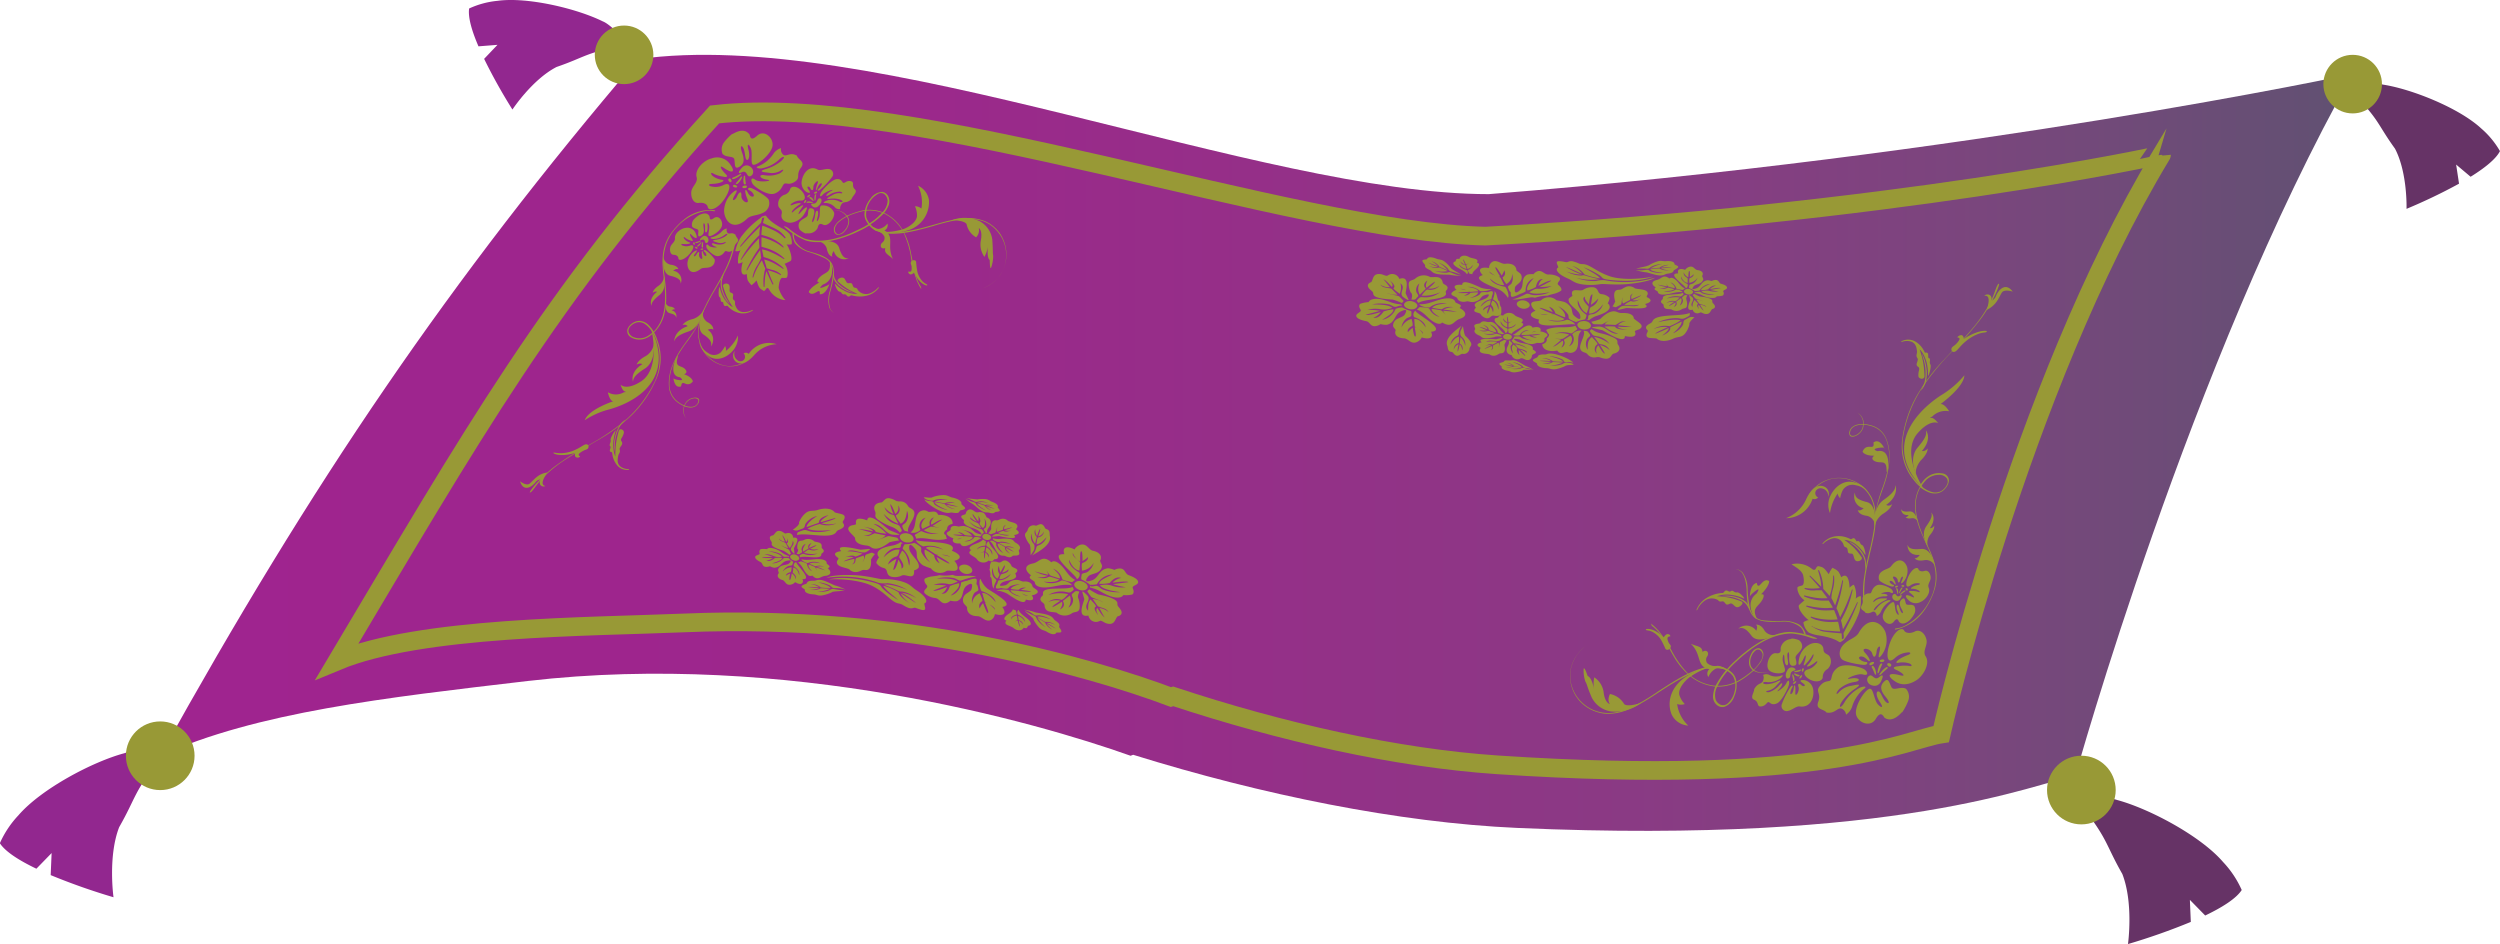 <svg id="Layer_1" data-name="Layer 1" xmlns="http://www.w3.org/2000/svg" xmlns:xlink="http://www.w3.org/1999/xlink" viewBox="0 0 535.19 202.1"><defs><style>.cls-1{fill:#636;}.cls-2{fill:#92278f;}.cls-3{fill:url(#linear-gradient);}.cls-4,.cls-6{fill:#989936;}.cls-5{fill:none;stroke:#989936;stroke-miterlimit:10;stroke-width:4px;}.cls-6{fill-rule:evenodd;}</style><linearGradient id="linear-gradient" x1="39.5" y1="285.75" x2="508.84" y2="285.75" gradientTransform="matrix(1, 0, 0, -1, 0, 388.11)" gradientUnits="userSpaceOnUse"><stop offset="0.01" stop-color="#9f248f"/><stop offset="0.3" stop-color="#9d268c"/><stop offset="0.5" stop-color="#952f88"/><stop offset="0.67" stop-color="#8a3a84"/><stop offset="0.83" stop-color="#7a467d"/><stop offset="0.97" stop-color="#654f74"/><stop offset="0.99" stop-color="#625072"/></linearGradient></defs><title>magiccarpet9</title><path class="cls-1" d="M515.38,25.67c6.11.94,16.28,5,21,9.39a18.64,18.64,0,0,1,4,4.84c-.88,1.74-3.36,3.67-6.28,5.49L531,42.78l.62,4.09a117.62,117.62,0,0,1-11.24,5.39s.25-7.7-2.47-12.89c-3.83-5.3-3.22-6-8.95-11.88C508.16,26.07,513.82,25.25,515.38,25.67Z" transform="translate(-5.2 -7.55)"/><path class="cls-2" d="M31.88,168.78C25,170.61,14,176.46,9.17,182.06a21.26,21.26,0,0,0-4,6c1.21,1.87,4.27,3.76,7.82,5.46l3.26-3.35-.2,4.72a136.08,136.08,0,0,0,13.45,4.74s-1.23-8.72,1.21-15c3.7-6.5,2.93-7.18,8.71-14.62C40.13,168.34,33.6,168.11,31.88,168.78Z" transform="translate(-5.2 -7.55)"/><path class="cls-3" d="M323.92,49.11c-49.08,0-132.1-36-182.15-28.89C101.52,67.37,72,110.77,39.5,169.34c20.72-9.35,48.14-12.42,78.62-16,55.56-6.47,108.75,8.76,129.11,16l.55-.21c27.54,8.56,56.8,14.53,82.23,15.66,82.08,3.64,110.91-9.64,119.48-11.16,0,0,24.6-88.54,59.35-150.25C508.85,23.38,426.66,41,323.92,49.11Z" transform="translate(-5.2 -7.55)"/><path class="cls-2" d="M134.27,12.14c-5.54-2.75-16.18-5.3-22.57-4.41a18.67,18.67,0,0,0-6.07,1.64c-.28,1.93.63,4.93,2,8.1l4.07-.32-2.86,3A117.84,117.84,0,0,0,114.9,31s4.23-6.43,9.44-9.11c6.18-2.13,6.07-3,14.16-4.56C139.94,16.63,135.78,12.7,134.27,12.14Z" transform="translate(-5.2 -7.55)"/><circle class="cls-4" cx="133.6" cy="11.74" r="6.27"/><circle class="cls-4" cx="34.3" cy="161.79" r="7.35"/><circle class="cls-4" cx="503.65" cy="18.01" r="6.27"/><path class="cls-1" d="M458.39,178.8c6.84,1.83,17.9,7.68,22.71,13.28a21.26,21.26,0,0,1,4,6c-1.21,1.87-4.27,3.76-7.82,5.46L474,200.19l.2,4.72a136.08,136.08,0,0,1-13.45,4.74s1.23-8.72-1.21-15c-3.7-6.5-2.93-7.18-8.71-14.62C450.14,178.36,456.67,178.14,458.39,178.8Z" transform="translate(-5.2 -7.55)"/><circle class="cls-4" cx="445.57" cy="169.13" r="7.35"/><path class="cls-5" d="M323.18,58.1c-41.61-1-122.46-31-165-26.05-35,38.5-52.12,68.85-80.79,117,17.75-7.38,53.76-7.29,74.38-8.15,47.35-2,87,9.45,104.11,15.88l.47-.16c23.18,7.67,47.87,13.22,69.41,14.66,69.51,4.64,87.74-5.48,95-6.59,0,0,16.52-73.21,47.16-124C467.93,40.75,410.42,53.33,323.18,58.1Z" transform="translate(-5.2 -7.55)"/><path class="cls-4" d="M163.53,44.06c.24-.24.85-1.48,2-1s1.17,1.9.3,2.21-.56-1.45-1.89-.82C163.09,44.9,163.4,44.2,163.53,44.06Z" transform="translate(-5.2 -7.55)"/><path class="cls-4" d="M164,45.68a3.75,3.75,0,0,1-.78,1.11c-.4.33-.62.09-.41-.12s.61-.7.89-1.09S164.21,45.31,164,45.68Z" transform="translate(-5.2 -7.55)"/><path class="cls-4" d="M163,47.59c-.17.27-1.09,0-.87-.34S163.16,47.31,163,47.59Z" transform="translate(-5.2 -7.55)"/><path class="cls-4" d="M164.4,46.78a3,3,0,0,1,0-1.26c0-.4.3-.61.33,0a9.06,9.06,0,0,0,.14,1.27C164.89,47,164.55,47.2,164.4,46.78Z" transform="translate(-5.2 -7.55)"/><path class="cls-4" d="M165.1,47.5c0,.43-1,.41-1,.1S165.13,47.07,165.1,47.5Z" transform="translate(-5.2 -7.55)"/><path class="cls-4" d="M163.43,44.92c.6-.33.55,0,.17.23a4.47,4.47,0,0,1-1.25.71c-.5.14-.53-.19-.24-.3S163,45.16,163.43,44.92Z" transform="translate(-5.2 -7.55)"/><path class="cls-4" d="M161.25,45.8c.4-.27.75.54.46.72S160.84,46.07,161.25,45.8Z" transform="translate(-5.2 -7.55)"/><path class="cls-4" d="M156.7,51.83c-.07-.49-.8-1-1.88-.84s-1.72-1-1.64-2.28,1.49-2,1.15-3.25c-.45-1.72,1.65-3.65,3.22-4a3.35,3.35,0,0,1,4,1.33c1,1.36.76,2.2-1.48.65-1-.68-.56.36.5,1.39.61.59.09.73-.61.52a6.09,6.09,0,0,1-1.95-.59c-.79-.51-.7.15-.11.56a4.13,4.13,0,0,0,1.7.7c1.2.11-.08.86-2,.9-.9,0-.73.47,0,.56a3.67,3.67,0,0,0,2.43-.29c2-1,1.49,1.32,0,3.32S156.84,52.77,156.7,51.83Z" transform="translate(-5.2 -7.55)"/><path class="cls-4" d="M171,49c-1.53.52-4.3-1.44-4.71-2.13s-.33-1.54.61-.84,4,.19,2.63,0c-1.78-.22-2-1.13-.8-1a5.58,5.58,0,0,0,3.39-.36c.88-.52,1-1.09.23-.6a3.72,3.72,0,0,1-2.68.45c-1.14-.13-2.16-.25-.64-.76a9,9,0,0,0,3.26-1.62c1.29-1.07.7-1.45-.45-.29a7.39,7.39,0,0,1-3.73,1.77c-1,0-1.22-.31-.44-.54a7.17,7.17,0,0,0,3.19-2.74,3.08,3.08,0,0,1,1.54-1.09,1.5,1.5,0,0,0,.15,1c.72,1.33,1.51-.21,3,.5a1,1,0,0,0,.23.08c.25.95,1.9,1.27.9,2.6-1.24,1.66.11,2.21-1.51,3.14-1.17.67-1.74,0-2.14.37S172.5,48.44,171,49Z" transform="translate(-5.2 -7.55)"/><path class="cls-4" d="M160.21,52.79A5.41,5.41,0,0,1,161.79,49c.77-.72,1.67-1.25.71.33s.13,1.15.48.28,1-1.37.93-.14,1.89,2.09,1.26.61-.52-2.56.1-1.32,1.61,1,1.23.37a1.85,1.85,0,0,0-1-.89c-.32-.18-.13-.7.62-.4.6.24,3.18,1.66,3.63,2.45a2.22,2.22,0,0,1-1.25,2.83c-1.18.62-2.56.47-3.35,1.24C162.24,57.12,160.37,55,160.21,52.79Z" transform="translate(-5.2 -7.55)"/><path class="cls-4" d="M166.47,42.83c-.71-.09-.09-2.5-.54-3.54s-.88-1.09-.5.33,0,2.32-.36,2.15-.3-1.12-.59-2.14-1.09-1.25-.39.66.09,2.64-.81,3.07-.72-.8-.87-1.67-1.74-.3-2.54-1.21a2.56,2.56,0,0,1,.27-2.38A11,11,0,0,1,162,36.17a.28.28,0,0,0,0,.09,6.45,6.45,0,0,1,.58-.31c2-1,2.76.1,3,.27s.11,1.86,1.68.4,3.57.48,3.32,2.17S167.41,42.94,166.47,42.83Z" transform="translate(-5.2 -7.55)"/><path class="cls-4" d="M179,51.57a.88.88,0,0,0,1.4.08c.83-.71.87-1.69.26-1.65s-.42,1.19-1.35,1.14C178.65,51.11,178.86,51.51,179,51.57Z" transform="translate(-5.2 -7.55)"/><path class="cls-4" d="M179.31,50.3a1.36,1.36,0,0,0-.52-.55c-.27-.12-.43.12-.29.21a4.5,4.5,0,0,1,.6.5C179.35,50.71,179.46,50.49,179.31,50.3Z" transform="translate(-5.2 -7.55)"/><path class="cls-4" d="M178.65,49.25c-.11-.14-.77.29-.62.5S178.76,49.39,178.65,49.25Z" transform="translate(-5.2 -7.55)"/><path class="cls-4" d="M179.62,49.4a2.12,2.12,0,0,0-.05.89c0,.27.2.34.23-.09a8.59,8.59,0,0,1,.12-.93C180,49.08,179.74,49.06,179.62,49.4Z" transform="translate(-5.2 -7.55)"/><path class="cls-4" d="M180.13,48.68c0-.3-.69,0-.68.22S180.14,49,180.13,48.68Z" transform="translate(-5.2 -7.55)"/><path class="cls-4" d="M178.9,51c.41,0,.39-.15.13-.21a1.93,1.93,0,0,0-.86-.12c-.35.05-.38.29-.18.29A7.81,7.81,0,0,1,178.9,51Z" transform="translate(-5.2 -7.55)"/><path class="cls-4" d="M177.39,51c.28.07.54-.6.34-.65S177.11,51,177.39,51Z" transform="translate(-5.2 -7.55)"/><path class="cls-4" d="M174.32,48.14A1.84,1.84,0,0,1,173,49.29a2.07,2.07,0,0,0-1.2,2.09c0,.88,1,.94.74,1.94-.36,1.34,1.08,2.07,2.17,1.88a4,4,0,0,0,2.83-2.13c.7-1.24.58-1.77-1,0-.71.78-.39-.08.38-1.12.44-.6.08-.54-.42-.18a7.67,7.67,0,0,0-1.39,1c-.57.59-.49.1-.06-.36a5.54,5.54,0,0,1,1.21-1c.85-.43,0-.58-1.4,0-.64.26-.5-.11,0-.4a2.88,2.88,0,0,1,1.7-.52c1.41.09,1.08-1.38,0-2.33S174.44,47.44,174.32,48.14Z" transform="translate(-5.2 -7.55)"/><path class="cls-4" d="M184.3,45.9c-1.06.09-3.06,2.3-3.36,2.9s-.27,1.18.41.41,2.83-1.33,1.85-.8c-1.26.68-1.43,1.39-.58.92a4.43,4.43,0,0,1,2.38-.76c.61.1.69.47.15.35a2.69,2.69,0,0,0-1.87.48c-.81.43-1.53.82-.46.72a4.47,4.47,0,0,1,2.26.17c.89.36.46.81-.32.33a3.7,3.7,0,0,0-2.58-.13c-.71.29-.87.58-.32.51A2.79,2.79,0,0,1,184,52a1.27,1.27,0,0,0,1.06.31,1.27,1.27,0,0,1,.13-.76c.54-1.15,1.06-.3,2.16-1.26l.16-.12c.2-.74,1.37-1.46.69-2.1-.84-.79.13-1.59-1-1.76-.81-.12-1.23.55-1.5.38S185.36,45.81,184.3,45.9Z" transform="translate(-5.2 -7.55)"/><path class="cls-4" d="M176.81,46.42a2.34,2.34,0,0,0,1,2.21c.53.28,1.14.38.5-.45s.12-.85.35-.34.66.67.65-.18,1.37-2,.9-.8-.42,2,0,.9,1.16-1.21.87-.63a2.63,2.63,0,0,1-.71.92c-.23.22-.11.53.42.1a16.94,16.94,0,0,0,2.61-2.81,1.05,1.05,0,0,0-.82-1.61c-.81-.08-1.79.43-2.33.13C178.33,42.77,177,44.85,176.81,46.42Z" transform="translate(-5.2 -7.55)"/><path class="cls-4" d="M181,51.56c-.5.27-.12,1.78-.46,2.65s-.64,1-.34-.08.09-1.65-.2-1.41-.24.88-.46,1.68-.8,1.2-.26-.35.12-1.88-.5-1.92-.52.77-.65,1.43-1.23.73-1.82,1.61a1.57,1.57,0,0,0,.14,1.59,4,4,0,0,0,1.26.81.2.2,0,0,1,0-.07l.4,0a2.15,2.15,0,0,0,2.09-1.08c.14-.18.12-1.34,1.19-.78s2.52-1.4,2.39-2.52A2.54,2.54,0,0,0,181,51.56Z" transform="translate(-5.2 -7.55)"/><path class="cls-4" d="M155.18,58.58c.16-.13.65-.85,1.27-.42s.5,1.31,0,1.42-.18-1-1-.7C154.83,59.06,155.08,58.65,155.18,58.58Z" transform="translate(-5.2 -7.55)"/><path class="cls-4" d="M155.28,59.64a2.32,2.32,0,0,1-.56.62c-.27.17-.37,0-.23-.11a8.06,8.06,0,0,0,.63-.6C155.39,59.25,155.44,59.43,155.28,59.64Z" transform="translate(-5.2 -7.55)"/><path class="cls-4" d="M154.51,60.74c-.12.16-.64-.07-.47-.3S154.63,60.59,154.51,60.74Z" transform="translate(-5.2 -7.55)"/><path class="cls-4" d="M155.41,60.37a1.9,1.9,0,0,1,.11-.79c.06-.25.24-.35.19,0a6.29,6.29,0,0,0,0,.81C155.67,60.57,155.46,60.65,155.41,60.37Z" transform="translate(-5.2 -7.55)"/><path class="cls-4" d="M155.75,60.89c-.06.27-.62.16-.58,0S155.81,60.62,155.75,60.89Z" transform="translate(-5.2 -7.55)"/><path class="cls-4" d="M155,59.11c.38-.15.32,0,.08.16a2.28,2.28,0,0,1-.8.32c-.31,0-.29-.17-.11-.21A7.72,7.72,0,0,0,155,59.11Z" transform="translate(-5.2 -7.55)"/><path class="cls-4" d="M153.67,59.45c.26-.13.39.41.2.5S153.41,59.58,153.67,59.45Z" transform="translate(-5.2 -7.55)"/><path class="cls-4" d="M150.42,62.81c0-.32-.37-.71-1-.71s-.91-.79-.73-1.59,1.06-1.1,1-1.94c-.09-1.12,1.33-2.14,2.28-2.23a1.91,1.91,0,0,1,2.19,1.22c.42.94.23,1.45-.93.27-.51-.53-.36.17.16.92.3.43,0,.47-.41.27a3.39,3.39,0,0,1-1.08-.56c-.41-.4-.42,0-.12.34a2.44,2.44,0,0,0,.92.6c.69.18-.13.53-1.27.38-.53-.07-.47.23,0,.36a2.06,2.06,0,0,0,1.45,0c1.29-.43.74,1-.35,2.09S150.41,63.42,150.42,62.81Z" transform="translate(-5.2 -7.55)"/><path class="cls-4" d="M159,62.37c-.94.18-2.37-1.32-2.54-1.79s0-1,.44-.47,2.33.5,1.53.26c-1-.31-1.05-.9-.37-.69a3.05,3.05,0,0,0,2,.1c.57-.24.7-.59.2-.35a2.07,2.07,0,0,1-1.61,0c-.65-.19-1.24-.36-.3-.54a5.07,5.07,0,0,0,2.06-.71c.86-.55.55-.85-.23-.22a4.23,4.23,0,0,1-2.35.76c-.59-.09-.68-.31-.2-.38A4.25,4.25,0,0,0,159.8,57a1.9,1.9,0,0,1,1-.54,1,1,0,0,0,0,.65c.29.91.9,0,1.73.61l.13.07c.05.62,1,1,.27,1.72-.89.92-.15,1.4-1.19,1.83-.75.31-1-.19-1.28,0S160,62.19,159,62.37Z" transform="translate(-5.2 -7.55)"/><path class="cls-4" d="M152.37,63.75a3.55,3.55,0,0,1,1.3-2.25c.52-.38,1.1-.63.38.28s0,.74.26.22.71-.77.55,0,.89,1.5.67.5-.05-1.66.19-.82.84.81.68.35a1.13,1.13,0,0,0-.49-.65c-.17-.14,0-.46.4-.2a7.34,7.34,0,0,1,1.88,1.89,1.45,1.45,0,0,1-1,1.66c-.75.28-1.54,0-2.08.46C153.12,66.67,152.25,65.13,152.37,63.75Z" transform="translate(-5.2 -7.55)"/><path class="cls-4" d="M157,58.08c-.4-.12.19-1.58,0-2.28s-.4-.77-.32.16-.2,1.47-.42,1.32-.07-.74-.13-1.4-.51-.89-.3.38-.21,1.67-.78,1.86-.34-.57-.34-1.13-1-.36-1.36-1a1.74,1.74,0,0,1,.39-1.47,5.27,5.27,0,0,1,1.27-1l.37-.14c1.3-.45,1.6.33,1.7.46s-.12,1.18.94.41,2,.64,1.72,1.68S157.55,58.24,157,58.08Z" transform="translate(-5.2 -7.55)"/><path class="cls-4" d="M144.61,77.94s2.21,8.52-2.26,11.31c-3.18,2-4.3.63-4.3.63s.35,1.3.9,1.47-.19.17-.19.17a3.34,3.34,0,0,1-3.43,0s.35,1.82,1.14,1.94c0,0-5.28,1.72-6.09,4.06a16.88,16.88,0,0,1,5.09-2.29C138.32,94.49,150.57,90.41,144.61,77.94Z" transform="translate(-5.2 -7.55)"/><path class="cls-4" d="M121.94,111.59c-.5.35-1.68-.18-1-1.41a1.45,1.45,0,0,0-1,.49c-.87,1.17-2.68,2.29-3.41-.09,0,0,1.4,1.11,2.08.48,1-.89,1.8-2.1,3.77-2.36C122.07,109.19,120.54,111.31,121.94,111.59Z" transform="translate(-5.2 -7.55)"/><path class="cls-4" d="M182.81,68.19s-.72,2.53-2.14,2.35c0,0,.17-.63-.18-.68s-1.41,1.21-2.16.21c0,0,.17-.9,2.28-2.06,0,0-1,0,.06-1.11s2.37-.83,2.19-2.85,1.94,3.24-1.51,4.42c0,0-1.38,1.13.16.54S182.81,68.19,182.81,68.19Z" transform="translate(-5.2 -7.55)"/><path class="cls-4" d="M149.35,88.38s.15,2.43,1.66,1.89c0,0,0-.6.34-.74s1.17.9,2.17-.31c0,0,0-.88-1.87-1.56,0,0,1-.28.19-1.12s-2.24-.27-1.59-2.39-2.75,3.81.53,4.17c0,0,1.15.82-.29.59S149.35,88.38,149.35,88.38Z" transform="translate(-5.2 -7.55)"/><path class="cls-4" d="M193.35,56.94s2.15,1.07,5.91,0a6.3,6.3,0,0,0,4.81-6.5,4,4,0,0,0-2.35-3.13,7.79,7.79,0,0,1,.73,4.89,2.16,2.16,0,0,0-1.38-.5,4.79,4.79,0,0,1,.44,1.9c.09,1.28-1.56,2.5-2.92,3C195.06,57.68,193.35,56.94,193.35,56.94Z" transform="translate(-5.2 -7.55)"/><path class="cls-4" d="M154.83,80.49a4.73,4.73,0,0,0,2,3.24c1.83,1.37,4.07.33,5.34-1.2a4.4,4.4,0,0,0,1-3.16,9.2,9.2,0,0,1-2.57,3.31,1.73,1.73,0,0,0-.17-1.06,5.88,5.88,0,0,1-.95,1.37,2.09,2.09,0,0,1-2.67.14A4.13,4.13,0,0,1,154.83,80.49Z" transform="translate(-5.2 -7.55)"/><path class="cls-4" d="M208.76,54.77c.06-.16,3.37-.06,3.4.95a4.26,4.26,0,0,0,2,2.64,2.15,2.15,0,0,0,.57-2s.87.45.44,2.69a4.57,4.57,0,0,0,.77,3.49,6.54,6.54,0,0,0,.75-2.25s-.3,2.36.36,2.9c.07,0,0,2,.3,1.72a7.68,7.68,0,0,0,.47-2.62c-.16-.86,0-.81-.2-3.49a5.27,5.27,0,0,0-2.77-3.93A7.67,7.67,0,0,0,208.76,54.77Z" transform="translate(-5.2 -7.55)"/><path class="cls-4" d="M160.15,71.36a8.54,8.54,0,0,1-.86-2.25c-.14-.54-.43,1.6-.09,2a.68.68,0,0,1,.26.56,1,1,0,0,0,.12.42c.1.12.29.07.39.16s.08.56.31.75.55-.1.7.06a4.69,4.69,0,0,0,2.57,1.52,3.8,3.8,0,0,0,2.76-.54c.1-.09.05-.15-.05-.15a3.69,3.69,0,0,1-2.07.46c-.89-.12-1.29-.63-1.6-1.52-.12-.35.07-.66-.16-.93s-.37-.19-.34-.64.19-.68-.1-.91-.57-.07-.61-.61c0-.38.1-.9-.12-1.21-.35-.5-1.45-.28-1.26.33a15.62,15.62,0,0,0,.85,2.38,14.69,14.69,0,0,0,1.24,2.06C162.16,73.34,161.18,73,160.15,71.36Z" transform="translate(-5.2 -7.55)"/><path class="cls-4" d="M159.48,68.38a5.67,5.67,0,0,0,.39,1.88,6.71,6.71,0,0,0,.82,1.59,6.09,6.09,0,0,0,.78.85s-.16-.29-.63-1a7.26,7.26,0,0,1-1-2.35,4.6,4.6,0,0,1-.1-1.67,12.66,12.66,0,0,1,.44-1.52A3.39,3.39,0,0,0,159.48,68.38Z" transform="translate(-5.2 -7.55)"/><path class="cls-4" d="M136.48,102.45A10.87,10.87,0,0,1,137,99.8c.17-.6-1.15,1.37-1.08,1.9a1,1,0,0,1-.09.69,1.31,1.31,0,0,0-.12.47c0,.17.18.22.2.35.05.29-.23.6-.15.89s.47.17.5.4a4.77,4.77,0,0,0,1.15,2.78,2.74,2.74,0,0,0,2.36.84c.12,0,.12-.13,0-.17a2.61,2.61,0,0,1-1.8-.57c-.61-.56-.64-1.26-.42-2.29.09-.41.39-.61.36-1s-.18-.38.07-.8.49-.58.39-1-.39-.35-.14-.9a3.6,3.6,0,0,0,.54-1.25c0-.67-.95-1-1.12-.31a20.74,20.74,0,0,0-.59,2.77,20.09,20.09,0,0,0-.13,2.66C137,105.41,136.44,104.53,136.48,102.45Z" transform="translate(-5.2 -7.55)"/><path class="cls-4" d="M137.52,99.17a7.93,7.93,0,0,0-.68,2,9.66,9.66,0,0,0-.2,2,7.51,7.51,0,0,0,.15,1.23s0-.36,0-1.27a10,10,0,0,1,.47-2.81,6.63,6.63,0,0,1,.79-1.7,13.23,13.23,0,0,1,1.12-1.28A4,4,0,0,0,137.52,99.17Z" transform="translate(-5.2 -7.55)"/><path class="cls-4" d="M185.94,69.78a7.55,7.55,0,0,1-1.89-1.41c-.39-.36.31,1.46.81,1.6a.7.7,0,0,1,.52.33,1,1,0,0,0,.31.28c.16,0,.33-.07.46,0,.29.06.34.41.65.46s.51-.33.73-.27a6.12,6.12,0,0,0,3.28.06,4.63,4.63,0,0,0,2.52-1.65c.06-.11,0-.15-.12-.1a4.43,4.43,0,0,1-1.86,1.29,2.23,2.23,0,0,1-2.3-.5c-.29-.22-.23-.55-.58-.67s-.46,0-.64-.36-.13-.62-.52-.68-.6.2-.89-.22-.32-.75-.67-.91c-.58-.25-1.59.42-1.12.82a14.84,14.84,0,0,0,1.94,1.51,15.36,15.36,0,0,0,2.2,1.09A5.09,5.09,0,0,1,185.94,69.78Z" transform="translate(-5.2 -7.55)"/><path class="cls-4" d="M183.9,67.7A5,5,0,0,0,185.15,69a6.53,6.53,0,0,0,1.55.9,6.92,6.92,0,0,0,1.18.33s-.29-.16-1.08-.49a6.89,6.89,0,0,1-2.07-1.43,3.73,3.73,0,0,1-.87-1.28,9.81,9.81,0,0,1-.26-1.4A2.65,2.65,0,0,0,183.9,67.7Z" transform="translate(-5.2 -7.55)"/><path class="cls-6" d="M174.23,57.62a6.37,6.37,0,0,0-1.61-1.19c-3.42-1.85-3.24-2.82-3.64-2.72-.75.18-.72.22-1,.52a18.76,18.76,0,0,0-4.11,4,8.3,8.3,0,0,0-1.07,2.33c0,.15-.29.7-.12.76a1.62,1.62,0,0,0,1.05-.2,4.85,4.85,0,0,0-.55,2.41c0,.13,0,.47.17.44a2.47,2.47,0,0,0,.84-.32c-.26,1-.74,3.23.89,2.57a7.25,7.25,0,0,0,.15,1.23,2.77,2.77,0,0,0,.66.93c.19.24.11.32.47,0a4.32,4.32,0,0,0,.79-.81c.25.64.39,1.5,1,1.9s.62.53,1,0,.56-.15.75.14a4.43,4.43,0,0,0,3.44,2.2,6.23,6.23,0,0,1-1.45-2.64c0-.33.19-2.13.81-2.14.21,0,.87.13,1-.16a2.44,2.44,0,0,0,.12-.84,3.5,3.5,0,0,0-.65-2c.42-.2.85-.37,1.25-.6.57-.33-.13-2.68-.88-3.62.16.2,1,.09,1.16,0A3.82,3.82,0,0,0,174.23,57.62Zm-.94.94s-.1,0-.12,0a7.76,7.76,0,0,0-2.34-1.7c-.35-.16-1.87-.86-2.44-1-.08.55-.14,1.08-.18,1.63l0,.37.15,0,.88.26a9.29,9.29,0,0,1,2.58,1.28,4.34,4.34,0,0,1,1.12,1s0,.09,0,.12a.09.09,0,0,1-.12,0,10.24,10.24,0,0,0-2.28-1.39,11.22,11.22,0,0,0-2.33-.79c0,.48,0,1,0,1.42,0,.12,0,.31,0,.46s0,.17.08.17l1,.29a10.09,10.09,0,0,1,2.55,1.19,9.93,9.93,0,0,1,1.25,1,.08.08,0,0,1,0,.12.1.1,0,0,1-.13,0,19.62,19.62,0,0,0-2.25-1.25c-.39-.18-.79-.35-1.2-.5a10.71,10.71,0,0,0-1.18-.3c.07.52.21,1,.31,1.54h0a.17.17,0,0,0,0,.07s0,0,0,0l.36.12c.25.09.52.16.78.26a9.64,9.64,0,0,1,2.58,1.52,6.77,6.77,0,0,1,.56.51.08.08,0,0,1,0,.12.11.11,0,0,1-.13,0,21.34,21.34,0,0,0-2-1.22,10.45,10.45,0,0,0-2-.76c.15.49.29,1,.44,1.48,0,.15.09.42.16.42l1,.3a4.13,4.13,0,0,1,2,1,.08.08,0,0,1,0,.12.1.1,0,0,1-.12,0,10.06,10.06,0,0,0-2.68-1c.37,1,.76,2,1.17,2.9h0a.09.09,0,0,1-.05.12.08.08,0,0,1-.12,0c-.48-.93-.91-1.88-1.33-2.84a8.1,8.1,0,0,0-.29,1.5c-.06.6-.08,1.19-.1,1.78a.13.13,0,0,1-.09.11c-.05,0-.09,0-.09-.06a9.8,9.8,0,0,1,.34-3.88c-.25-.59-.51-1.16-.72-1.77a12.63,12.63,0,0,0-1.83,3.6.11.11,0,0,1-.1.09.07.07,0,0,1-.08-.07,7,7,0,0,1,1-2.51,7.56,7.56,0,0,0,.85-1.69h0a3.71,3.71,0,0,1-.08-.43c0-.3-.08-.66-.12-1a1.43,1.43,0,0,0,0-.22,43.14,43.14,0,0,0-2.77,4.31.11.11,0,0,1-.12.07.06.06,0,0,1-.05-.09A27.06,27.06,0,0,1,167.48,61l.28-.41a.28.28,0,0,0,0-.08l0-.14v0q0-.33-.06-.69c0-.38,0-.75,0-1.13a36,36,0,0,0-3.77,4.56.13.13,0,0,1-.12.06.07.07,0,0,1,0-.1,20,20,0,0,1,3.78-5,1.38,1.38,0,0,0,.18-.2,2.33,2.33,0,0,0,0-.32c0-.51.09-1,.17-1.51a55.92,55.92,0,0,0-4.15,4.29.1.1,0,0,1-.12,0s-.05-.06,0-.11a48,48,0,0,1,4.37-4.89c.15-.14.16-.45.22-.71s.06-.23.1-.35a.11.11,0,0,1,.08-.08h0a.94.94,0,0,0,.27-.06h0a.1.1,0,0,1,.09,0,.08.08,0,0,1,0,.08c-.07.25-.13.5-.19.75,0,.07-.08.25-.09.31.27.15,2.71,1.19,3.45,1.69a6.86,6.86,0,0,1,1.41,1.44A.18.18,0,0,1,173.29,58.56Z" transform="translate(-5.2 -7.55)"/><path class="cls-4" d="M175,57.41c-.3-.08-.11,1.53.5,2.35a6.19,6.19,0,0,0,3,1.8,23.93,23.93,0,0,1,3.26,1.27,3.16,3.16,0,0,1,1.4,1.36,3.73,3.73,0,0,1,.35,2,25.63,25.63,0,0,1-.7,3.72,6.17,6.17,0,0,0-.07,3.48,2.27,2.27,0,0,0,1,1.14,2.34,2.34,0,0,1-.8-.88,6.3,6.3,0,0,1,.06-3.8c.35-1.34,1.2-4.08.33-5.79s-3.69-2.31-5-2.72a5.1,5.1,0,0,1-2.92-2.26C175,58.23,175.28,57.5,175,57.41Z" transform="translate(-5.2 -7.55)"/><path class="cls-4" d="M147.38,66.34c0,.51.7,3-1,4.37s-1.7,1.86-1.69,2.31c0,0-.81-1.4,1.18-3a.9.9,0,0,0-.94.23s0-.7,1.33-1.58A2.8,2.8,0,0,0,147.38,66.34Z" transform="translate(-5.2 -7.55)"/><path class="cls-4" d="M147.69,71.89c0,.37-.34,2.42.93,2.72s1.29.68,1.31,1A1.21,1.21,0,0,0,149,74s.4-.36.67-.19c0,0,0-.49-1-.62A1.13,1.13,0,0,1,147.69,71.89Z" transform="translate(-5.2 -7.55)"/><path class="cls-4" d="M147.23,62.12c0,.62-.55,4,1.53,4.49s2.14,1.13,2.17,1.65a2,2,0,0,0-1.63-2.74s.67-.59,1.12-.31c0,0-.07-.81-1.69-1A1.92,1.92,0,0,1,147.23,62.12Z" transform="translate(-5.2 -7.55)"/><path class="cls-4" d="M145.23,80.82c-.06.69.34,4.18-2,5.65s-2.45,2.19-2.52,2.79c0,0-.77-2,2-3.75a1.09,1.09,0,0,0-1.22.14s.14-.93,1.94-1.87A3.75,3.75,0,0,0,145.23,80.82Z" transform="translate(-5.2 -7.55)"/><path class="cls-4" d="M156.08,73.33c-.26.69-1,4.36-3.48,5.18s-2.82,1.52-3.07,2.11c0,0-.07-2.25,2.89-3.24a.89.89,0,0,0-1.11-.21s.4-.91,2.28-1.34A4,4,0,0,0,156.08,73.33Z" transform="translate(-5.2 -7.55)"/><path class="cls-4" d="M155.83,73.69c-.19.69-1.85,4.28,0,5.5s1.69,1.94,1.55,2.54a2.47,2.47,0,0,0-.67-3.57s.84-.45,1.18,0c0,0,.2-.92-1.29-1.68A2.24,2.24,0,0,1,155.83,73.69Z" transform="translate(-5.2 -7.55)"/><path class="cls-4" d="M179.76,59.28c.69,0,4.44-.8,5.1,1.38s1.38,2.2,2,2.2a2.28,2.28,0,0,1-3.15-1.57s-.63.73-.29,1.19c0,0-.91,0-1.23-1.73A2.12,2.12,0,0,0,179.76,59.28Z" transform="translate(-5.2 -7.55)"/><path class="cls-4" d="M166.72,83.5c-1.93,2.21-3.26,2.07-4,1.48a1.64,1.64,0,0,1-.18-2.34,1.61,1.61,0,0,0,.52,2,1,1,0,0,0,1.41-.08,1,1,0,0,0-.08-1.35.84.84,0,0,1,1.09.11,5.17,5.17,0,0,1,6-2.08A6.73,6.73,0,0,0,166.72,83.5Z" transform="translate(-5.2 -7.55)"/><path class="cls-4" d="M125.28,104.58A7.93,7.93,0,0,0,128,104c1.13-.46,1.82-1,2.34-1.25.3-.12.59-.13.74.08a.57.57,0,0,1,0,.69c-.21.3-.48.25-1,.53-.26.13-1,.56-1,.83s.33.38.33.38a.69.69,0,0,1-.74.23c-.52-.08-.39-.8-.33-1a8.81,8.81,0,0,1-3.11.47c-1.18-.06-1.74-.41-1.49-.54A10.76,10.76,0,0,0,125.28,104.58Z" transform="translate(-5.2 -7.55)"/><path class="cls-4" d="M202.66,67.74a4.61,4.61,0,0,1-1.07-2,17,17,0,0,1-.27-2.1.45.45,0,0,0-.5-.39.8.8,0,0,0-.61.41c-.14.3.06.43.14.91,0,.23.08.9-.14,1.08a.55.55,0,0,1-.53,0s-.16.3.23.57.93-.24,1-.37A5.41,5.41,0,0,0,202.36,68c.75.66,1.39.78,1.35.56S203.22,68.34,202.66,67.74Z" transform="translate(-5.2 -7.55)"/><path class="cls-4" d="M194.7,60.76l0-.1c-.48.17-.89,0-.95-.4a.87.87,0,0,1,.28-.73l.09-.08a1.21,1.21,0,0,0,.41-1.25A2.24,2.24,0,0,0,192.76,57l-.35-.2a4.54,4.54,0,0,1-.72-.67c.65-.06,1.09.48,1.66.43a3,3,0,0,0,1.83-1.15,1.22,1.22,0,0,1-.65,1.47c2.33,1.35.39,3.33,1.84,6.12C195.32,62,194.49,61.81,194.7,60.76Z" transform="translate(-5.2 -7.55)"/><path class="cls-4" d="M154.87,93.14c-.09-.34-.5-.5-.94-.47a2.67,2.67,0,0,0-1.48.58,2.21,2.21,0,0,0-.59.73c-.07.12-.12.24-.18.36A4.46,4.46,0,0,1,151,94a6.65,6.65,0,0,1-.73-.49A4.63,4.63,0,0,1,148.5,90a10.8,10.8,0,0,1,1-4.8,25.55,25.55,0,0,1,2.71-4.4,30.37,30.37,0,0,0,2.43-3.75,11.67,11.67,0,0,0,.72-1.67l-.28.36a11.19,11.19,0,0,1-1.2,2.41c-.72,1.14-1.59,2.26-2.5,3.55A19.6,19.6,0,0,0,149,86.13a9.9,9.9,0,0,0-.58,4.35,4.62,4.62,0,0,0,1.69,3.1,4.81,4.81,0,0,0,.66.45,4.18,4.18,0,0,0,.65.37l.2.13a2.57,2.57,0,0,0,.47,2.56,2.77,2.77,0,0,1-.37-2.56,4,4,0,0,0,1,.25,2.21,2.21,0,0,0,1.21-.17,1.7,1.7,0,0,0,.7-.64A1.12,1.12,0,0,0,154.87,93.14Zm-.6,1.1a1.66,1.66,0,0,1-1.14.4,3.66,3.66,0,0,1-1.34-.26,3,3,0,0,1,.42-.72,2.43,2.43,0,0,1,1.33-.79,1.22,1.22,0,0,1,1,.12.55.55,0,0,1,.13.59A1.46,1.46,0,0,1,154.27,94.24Z" transform="translate(-5.2 -7.55)"/><path class="cls-4" d="M184.41,57.81a1.82,1.82,0,0,0,1.54-.65,3.59,3.59,0,0,0,1-1.85,1.9,1.9,0,0,0-.11-1.06,2.87,2.87,0,0,0-.18-.4,8.47,8.47,0,0,1,1.19-.49,11.92,11.92,0,0,1,1.32-.42,7.69,7.69,0,0,1,5.54.45,9.37,9.37,0,0,1,3.94,4,20.24,20.24,0,0,1,1.61,5.5,25.29,25.29,0,0,0,1.23,4.8,9.94,9.94,0,0,0,.94,1.77,4.43,4.43,0,0,1-.06-.51,9.09,9.09,0,0,1-1.2-2.72c-.4-1.44-.61-3-1-4.75a14.89,14.89,0,0,0-2-5.14,9.28,9.28,0,0,0-3.9-3.32,7.92,7.92,0,0,0-5.11-.24,12,12,0,0,0-1.2.38,10.62,10.62,0,0,0-1.11.43,3.59,3.59,0,0,0-.35.12,3.36,3.36,0,0,0-3.19-1.13,3.2,3.2,0,0,1,3.08,1.24,8.49,8.49,0,0,0-1.39.88A3.86,3.86,0,0,0,183.87,56a1.55,1.55,0,0,0-.1,1.11A1,1,0,0,0,184.41,57.81Zm-.49-1.29a2.34,2.34,0,0,1,.84-1.4,7.63,7.63,0,0,1,1.75-1.18,2.9,2.9,0,0,1,.3.87,2.79,2.79,0,0,1-.64,1.84,2.5,2.5,0,0,1-1.25,1,.67.67,0,0,1-.75-.24A1.14,1.14,0,0,1,183.92,56.52Z" transform="translate(-5.2 -7.55)"/><path class="cls-4" d="M156.2,83.34a6.78,6.78,0,0,0,6.12,2.6,6.31,6.31,0,0,0,2.85-1.12,8,8,0,0,0,1.69-1.63c.12-.16.22-.3.31-.44A9,9,0,0,1,166,84.16a6.79,6.79,0,0,1-2.31,1.3,6.23,6.23,0,0,1-3.07.4,6.86,6.86,0,0,1-5.15-4,7.23,7.23,0,0,1-.65-3.9,13.68,13.68,0,0,1,1.31-4.39,44.5,44.5,0,0,1,2.33-4.28c.82-1.42,1.62-2.82,2.3-4.24a19.76,19.76,0,0,0,1.52-4.11l-.29.16a24,24,0,0,1-2.1,5.22c-1.48,2.91-3.55,5.81-4.6,8.93a10,10,0,0,0-.57,4.54A7.92,7.92,0,0,0,156.2,83.34Z" transform="translate(-5.2 -7.55)"/><path class="cls-4" d="M145.57,89a11.05,11.05,0,0,0,.34-8.68,8.39,8.39,0,0,0-.52-1.3l-.17-.31a7.27,7.27,0,0,0,.54-.57,8.42,8.42,0,0,0,1.68-3.4,15.2,15.2,0,0,0,.38-3.73c0-1.25-.14-2.49-.28-3.74a27.53,27.53,0,0,1-.29-3.77,11.37,11.37,0,0,1,.66-3.87,10.28,10.28,0,0,1,2.19-3.45,10.86,10.86,0,0,1,6.22-3.47,4.34,4.34,0,0,1,1.82.09l.18-.2-.43-.08a8.83,8.83,0,0,0-6.4,2.14,14.64,14.64,0,0,0-3,3.36,9.69,9.69,0,0,0-1.36,3.9c-.36,2.75.32,5.4.42,8s-.05,5.21-1.42,7.35a6.83,6.83,0,0,1-1,1.27A6.47,6.47,0,0,0,144,77.08a3,3,0,0,0-1.81-.84,2.68,2.68,0,0,0-1.59.49,2.74,2.74,0,0,0-1.08,1.3,1.54,1.54,0,0,0,.81,1.76,3.47,3.47,0,0,0,2.58.36,4,4,0,0,0,1.53-.75q.3-.23.6-.48a7.78,7.78,0,0,1,.61,1.37,12.83,12.83,0,0,1,.5,1.59,11.73,11.73,0,0,1-1.12,8,25.79,25.79,0,0,1-6.08,7.75,49.53,49.53,0,0,1-8.06,5.37,59.63,59.63,0,0,0-7,4.45c-3.1,2.38-5.45,5.36-5.27,5.52.42.14,1.41-1.7,2.53-2.85a28.42,28.42,0,0,1,5.07-4.16c2.11-1.37,4.51-2.73,7-4.2a35.59,35.59,0,0,0,7.27-5.38A24.24,24.24,0,0,0,145.57,89Zm-.68-10.28a6.56,6.56,0,0,1-1.28.91,3.4,3.4,0,0,1-2.59.16,1.83,1.83,0,0,1-1.27-1.2,1.34,1.34,0,0,1,.41-1.18,2.88,2.88,0,0,1,1.24-.8,2.22,2.22,0,0,1,1.94.36A5.58,5.58,0,0,1,144.89,78.74Z" transform="translate(-5.2 -7.55)"/><path class="cls-4" d="M216.29,55a9.32,9.32,0,0,0-4.59-.73c-3.36.21-6.79,1.58-10.07,2.31s-6.57,1.16-8.81,0a4.37,4.37,0,0,1-1.26-1,16.15,16.15,0,0,0,2.21-1.73,6.14,6.14,0,0,0,1.68-2.4,2.4,2.4,0,0,0-.08-1.82,1.7,1.7,0,0,0-1.28-1,3.17,3.17,0,0,0-2.5,1.4,5.68,5.68,0,0,0-1.33,3.23,2.89,2.89,0,0,0,.43,1.69,4.93,4.93,0,0,0,.4.61,14.39,14.39,0,0,1-1.94,1.06c-.72.35-1.42.69-2.17,1-3,1.22-6.46,2-9.55,1a14.21,14.21,0,0,1-3.32-2.12c-.6-.5-1.05-.55-1.11-.49a15.69,15.69,0,0,0,4.64,3c2.82.93,6.65,0,9.39-1.09.69-.27,1.35-.56,2-.88a15.46,15.46,0,0,0,1.81-.94l.45-.28a3.8,3.8,0,0,0,.54.52,6.41,6.41,0,0,0,3.73,1.24,18.86,18.86,0,0,0,4.59-.42c1.59-.32,3.2-.76,4.82-1.22a43.31,43.31,0,0,1,4.86-1.24,12.72,12.72,0,0,1,4.67-.1,6.91,6.91,0,0,1,3.61,1.85,7.8,7.8,0,0,1,2.42,6.73,7.39,7.39,0,0,1-1.18,3.22,7.54,7.54,0,0,1-2.06,2,9.58,9.58,0,0,1-1.74.89l.52-.21a8.09,8.09,0,0,0,2.09-1.33A7.43,7.43,0,0,0,220.08,65a8.11,8.11,0,0,0-.72-7.35A7.93,7.93,0,0,0,216.29,55Zm-24.92.38a4.53,4.53,0,0,1-.72-1.35A5,5,0,0,1,193.27,49a1.23,1.23,0,0,1,1.36.22,2,2,0,0,1,.59,1.32A3.68,3.68,0,0,1,194.1,53,12.56,12.56,0,0,1,191.37,55.33Z" transform="translate(-5.2 -7.55)"/><path class="cls-4" d="M408.18,152.69c-.17.32-.42,1.78-1.82,1.67s-1.87-1.48-1.05-2.1,1.07,1.25,2.28.16C408.37,151.7,408.28,152.51,408.18,152.69Z" transform="translate(-5.2 -7.55)"/><path class="cls-4" d="M407.16,151.25a3.94,3.94,0,0,1,.46-1.38c.31-.47.62-.31.48,0a13.07,13.07,0,0,0-.58,1.4C407.28,151.89,407.05,151.68,407.16,151.25Z" transform="translate(-5.2 -7.55)"/><path class="cls-4" d="M407.59,149c.09-.33,1.14-.43,1,0S407.51,149.32,407.59,149Z" transform="translate(-5.2 -7.55)"/><path class="cls-4" d="M406.37,150.29a2.94,2.94,0,0,1,.44,1.24c.1.41-.12.72-.34.13a8.91,8.91,0,0,0-.56-1.21C405.76,150.21,406.07,149.92,406.37,150.29Z" transform="translate(-5.2 -7.55)"/><path class="cls-4" d="M405.39,149.81c-.11-.44.92-.75,1-.44S405.49,150.26,405.39,149.81Z" transform="translate(-5.2 -7.55)"/><path class="cls-4" d="M408,151.8c-.53.54-.58.21-.26-.17a5.08,5.08,0,0,1,1.09-1.14c.49-.31.62,0,.36.22S408.39,151.41,408,151.8Z" transform="translate(-5.2 -7.55)"/><path class="cls-4" d="M410,150.16c-.34.41-1-.27-.73-.56S410.36,149.75,410,150.16Z" transform="translate(-5.2 -7.55)"/><path class="cls-4" d="M412.85,142.56c.24.46,1.18.73,2.27.18s2.15.38,2.48,1.7-.93,2.48-.15,3.64c1,1.55-.55,4.22-2.08,5.15-2.55,1.56-4.12.45-4.66.07-1.45-1-1.53-1.92,1.35-1.17,1.28.33.48-.55-1-1.21-.84-.37-.33-.7.48-.73a7,7,0,0,1,2.26-.09c1,.23.69-.4-.07-.59a4.82,4.82,0,0,0-2-.1c-1.31.31-.2-.88,1.85-1.61.95-.34.62-.73-.21-.55a4.38,4.38,0,0,0-2.48,1.14c-1.83,1.7-2-.8-1.06-3.31S412.4,141.67,412.85,142.56Z" transform="translate(-5.2 -7.55)"/><path class="cls-4" d="M398.68,150.42c1.45-1,5-.07,5.7.47s.86,1.41-.37,1.05-4.32,1.22-2.79.9c2-.41,2.48.43,1.17.68a6.48,6.48,0,0,0-3.47,1.55c-.76.83-.72,1.44-.05.68a4.39,4.39,0,0,1,2.69-1.39c1.25-.27,2.37-.51.92.53a10.37,10.37,0,0,0-2.92,2.76c-1,1.52-.26,1.69.57.13a8.43,8.43,0,0,1,3.37-3.07c1.07-.37,1.4-.12.64.38a8,8,0,0,0-2.48,3.84,3.42,3.42,0,0,1-1.27,1.62,1.49,1.49,0,0,0-.49-1c-1.2-1.07-1.53.74-3.39.57h-.27c-.58-.85-2.43-.59-1.81-2.28.77-2.08-.85-2.17.57-3.66,1-1.08,1.86-.57,2.14-1.12S397.23,151.47,398.68,150.42Z" transform="translate(-5.2 -7.55)"/><path class="cls-4" d="M408.82,142.84a5.51,5.51,0,0,1-.42,4.35c-.58,1-1.36,1.83-.86-.08s-.51-1.1-.6-.1-.59,1.71-.94.46-2.69-1.42-1.53-.16,1.39,2.37.33,1.35-2.05-.47-1.43.06a2.07,2.07,0,0,0,1.34.54c.39.07.37.65-.52.62-.71,0-3.92-.54-4.65-1.17s-.76-2.12.4-3.25,2.55-1.37,3.15-2.41C405.25,139.23,407.94,140.73,408.82,142.84Z" transform="translate(-5.2 -7.55)"/><path class="cls-4" d="M405.47,155c.78-.16.92,2.45,1.74,3.33s1.29.78.42-.5-.82-2.29-.33-2.27.69,1,1.33,1.92,1.57.86.2-.8-1-2.59-.15-3.34,1,.54,1.47,1.36,1.94-.31,3.09.31a2.54,2.54,0,0,1,.5,2.46,11.69,11.69,0,0,1-1.33,2.58l0-.09c-.16.17-.33.35-.51.52-1.83,1.75-3,.87-3.22.76s-.73-1.81-1.91.19-3.94.78-4.24-1S404.44,155.16,405.47,155Z" transform="translate(-5.2 -7.55)"/><path class="cls-4" d="M389.36,150.62a1,1,0,0,0-1.51.41c-.64,1-.36,2,.26,1.73s.06-1.33,1.05-1.61C389.83,151,389.48,150.64,389.36,150.62Z" transform="translate(-5.2 -7.55)"/><path class="cls-4" d="M389.4,152a1.44,1.44,0,0,0,.73.36c.33,0,.42-.27.24-.31a5,5,0,0,1-.8-.29C389.22,151.61,389.19,151.87,389.4,152Z" transform="translate(-5.2 -7.55)"/><path class="cls-4" d="M390.45,152.82c.16.1.72-.56.49-.72S390.28,152.71,390.45,152.82Z" transform="translate(-5.2 -7.55)"/><path class="cls-4" d="M389.37,153a2,2,0,0,0-.25-.9c-.1-.27-.32-.27-.22.17s.15.76.18,1S389.36,153.39,389.37,153Z" transform="translate(-5.2 -7.55)"/><path class="cls-4" d="M389.07,153.9c.11.29.72-.25.65-.46S389,153.61,389.07,153.9Z" transform="translate(-5.2 -7.55)"/><path class="cls-4" d="M389.61,151.17c-.45.09-.36.29-.06.26a2.28,2.28,0,0,0,.95-.18c.35-.17.3-.42.1-.35S389.94,151.1,389.61,151.17Z" transform="translate(-5.2 -7.55)"/><path class="cls-4" d="M391.2,150.6c-.32,0-.37.79-.15.76S391.52,150.58,391.2,150.6Z" transform="translate(-5.2 -7.55)"/><path class="cls-4" d="M395.4,152.41a2,2,0,0,1,1-1.62,2.18,2.18,0,0,0,.58-2.51c-.33-.87-1.37-.58-1.42-1.68-.06-1.46-1.83-1.69-2.92-1.11a4.38,4.38,0,0,0-2.3,3.11c-.33,1.47,0,2,1.09-.34.5-1,.44,0,0,1.25-.27.75.1.57.51,0a8.23,8.23,0,0,0,1.14-1.48c.41-.79.48-.27.18.34a6.17,6.17,0,0,1-.95,1.42c-.75.73.23.56,1.5-.46.59-.48.57-.06.1.41a3.42,3.42,0,0,1-1.63,1.11c-1.53.41-.69,1.75.71,2.33S395.5,153.15,395.4,152.41Z" transform="translate(-5.2 -7.55)"/><path class="cls-4" d="M385.57,158.14c1.1-.46,2.48-3.36,2.61-4.07s-.1-1.27-.57-.26-2.56,2.32-1.7,1.44c1.11-1.12,1-1.89.31-1.12a5.17,5.17,0,0,1-2.27,1.59c-.68.11-.89-.22-.28-.3a3.16,3.16,0,0,0,1.83-1.14c.71-.72,1.35-1.35.25-.88a5.21,5.21,0,0,1-2.45.62c-1.06-.05-.75-.65.23-.44a4.44,4.44,0,0,0,2.78-.77c.66-.54.72-.89.17-.62a3.19,3.19,0,0,1-2.63-.21,1.47,1.47,0,0,0-1.22.07,1.19,1.19,0,0,1,.11.8c-.19,1.33-1,.67-1.87,2a1.4,1.4,0,0,1-.13.18c0,.81-1,1.93,0,2.33,1.15.5.39,1.63,1.63,1.4.9-.16,1.12-1,1.46-.9S384.47,158.6,385.57,158.14Z" transform="translate(-5.2 -7.55)"/><path class="cls-4" d="M393.33,155a2.39,2.39,0,0,0-1.82-1.84c-.65-.09-1.34,0-.39.62s.15.88-.26.46-.92-.44-.63.4-.79,2.51-.69,1.12-.2-2.1-.34-.88-.83,1.61-.72.93a2.78,2.78,0,0,1,.45-1.16c.17-.3-.06-.57-.48.05a17.35,17.35,0,0,0-1.84,3.71,1.1,1.1,0,0,0,1.4,1.32c.89-.2,1.75-1.05,2.43-.95C392.92,159.16,393.68,156.61,393.33,155Z" transform="translate(-5.2 -7.55)"/><path class="cls-4" d="M387.2,151.34c.44-.45-.46-1.82-.38-2.8s.34-1.25.39,0,.45,1.67.68,1.33,0-1-.06-1.84.45-1.48.39.26.49,1.92,1.16,1.74.3-1,.21-1.65,1.06-1.16,1.39-2.24a1.58,1.58,0,0,0-.67-1.54,4.45,4.45,0,0,0-1.6-.36.17.17,0,0,1,0,.07l-.44.09a2.41,2.41,0,0,0-1.86,1.8c-.09.23.31,1.38-1,1.19s-2.21,2.28-1.7,3.35S386.62,151.93,387.2,151.34Z" transform="translate(-5.2 -7.55)"/><path class="cls-4" d="M412.25,135.31c-.13.18-.4,1.07-1.21.86s-1-1.13-.42-1.43.51.9,1.31.34C412.46,134.7,412.33,135.2,412.25,135.31Z" transform="translate(-5.2 -7.55)"/><path class="cls-4" d="M411.79,134.29a2.55,2.55,0,0,1,.39-.82c.22-.26.39-.13.28,0a7.64,7.64,0,0,0-.47.82C411.8,134.71,411.69,134.55,411.79,134.29Z" transform="translate(-5.2 -7.55)"/><path class="cls-4" d="M412.25,132.92c.08-.2.71-.15.6.13S412.17,133.12,412.25,132.92Z" transform="translate(-5.2 -7.55)"/><path class="cls-4" d="M411.42,133.61a2,2,0,0,1,.14.83c0,.27-.14.44-.21,0a7.05,7.05,0,0,0-.22-.82C411.07,133.49,411.27,133.34,411.42,133.61Z" transform="translate(-5.2 -7.55)"/><path class="cls-4" d="M410.89,133.21c0-.29.6-.38.62-.17S410.91,133.5,410.89,133.21Z" transform="translate(-5.2 -7.55)"/><path class="cls-4" d="M412.23,134.73c-.35.28-.36.07-.14-.14a3,3,0,0,1,.74-.6c.31-.15.36.07.19.17S412.49,134.52,412.23,134.73Z" transform="translate(-5.2 -7.55)"/><path class="cls-4" d="M413.56,133.91c-.24.23-.54-.27-.37-.43S413.8,133.69,413.56,133.91Z" transform="translate(-5.2 -7.55)"/><path class="cls-4" d="M415.9,129.42c.1.32.62.58,1.31.35s1.22.46,1.3,1.33-.77,1.46-.42,2.28c.47,1.09-.7,2.6-1.68,3a2.16,2.16,0,0,1-2.73-.45c-.76-.79-.72-1.37.89-.59.72.35.33-.3-.47-.86-.46-.32-.13-.48.35-.41a3.84,3.84,0,0,1,1.33.18c.57.25.44-.18,0-.38a2.75,2.75,0,0,0-1.17-.28c-.79.06,0-.58,1.22-.82.59-.11.43-.39-.07-.37a2.39,2.39,0,0,0-1.55.46c-1.22.88-1.1-.71-.32-2.2S415.72,128.82,415.9,129.42Z" transform="translate(-5.2 -7.55)"/><path class="cls-4" d="M406.92,132.88c.94-.51,2.94.48,3.28.89s.37,1-.31.62-2.63.32-1.71.27c1.18,0,1.41.53.62.55a3.63,3.63,0,0,0-2.17.61c-.52.44-.55.84-.09.42a2.47,2.47,0,0,1,1.69-.59c.76,0,1.43-.07.49.43a6,6,0,0,0-2,1.43c-.73.85-.31,1,.32.14a4.94,4.94,0,0,1,2.25-1.58c.66-.12.83.07.34.31a4.82,4.82,0,0,0-1.79,2.16,2.1,2.1,0,0,1-.89.89,1,1,0,0,0-.2-.65c-.6-.8-1,.3-2,0l-.16,0c-.26-.6-1.37-.63-.85-1.62.64-1.23-.3-1.45.66-2.24.7-.57,1.14-.16,1.35-.48S406,133.39,406.92,132.88Z" transform="translate(-5.2 -7.55)"/><path class="cls-4" d="M413.52,129.17a3.71,3.71,0,0,1-.64,2.69c-.43.56-1,1-.49-.14s-.2-.75-.34-.13-.5,1-.59.19-1.44-1.18-.88-.27.6,1.64.07.88-1.15-.51-.84-.11a1.27,1.27,0,0,0,.73.48c.22.09.16.45-.36.34a7.72,7.72,0,0,1-2.61-1.22,1.51,1.51,0,0,1,.53-2c.7-.54,1.61-.59,2-1.19C411.76,126.53,413.2,127.76,413.52,129.17Z" transform="translate(-5.2 -7.55)"/><path class="cls-4" d="M410.47,136.45c.47,0,.32,1.64.71,2.28s.68.63.29-.27-.27-1.53,0-1.46.31.71.6,1.35.84.7.19-.48-.33-1.73.21-2.12.55.45.73,1,1.16,0,1.78.52a1.75,1.75,0,0,1,.07,1.6,6.06,6.06,0,0,1-1,1.42l-.34.27c-1.23.91-1.8.24-1.95.14s-.26-1.22-1.13-.08-2.37.08-2.38-1.07S409.85,136.47,410.47,136.45Z" transform="translate(-5.2 -7.55)"/><path class="cls-4" d="M417.08,112.32s-5.15-7.71-1.33-12.06c2.72-3.09,4.35-2.13,4.35-2.13S419.3,97,418.66,97s.15-.24.15-.24a4,4,0,0,1,3.65-1.17s-1-1.69-1.85-1.53c0,0,5-3.56,5.12-6.17a19.62,19.62,0,0,1-4.64,4.06C418.29,93.64,406.66,102,417.08,112.32Z" transform="translate(-5.2 -7.55)"/><path class="cls-4" d="M430,70.87c.41-.52,1.84-.42,1.49,1.07a1.67,1.67,0,0,0,.94-.85c.53-1.47,2.09-3.22,3.65-1.11,0,0-1.85-.62-2.36.24-.71,1.22-1.21,2.72-3.22,3.67C430.68,73.3,431.6,70.65,430,70.87Z" transform="translate(-5.2 -7.55)"/><path class="cls-4" d="M379.8,135.42s-.07-2.78,1.5-3.09c0,0,0,.69.42.61s1.1-1.7,2.22-1c0,0,.11,1-1.74,2.85,0,0,1.06-.32.3,1.13s-2.23,1.65-1.39,3.61-3.13-2.55.15-4.93c0,0,1.09-1.61-.35-.48S379.8,135.42,379.8,135.42Z" transform="translate(-5.2 -7.55)"/><path class="cls-4" d="M408.62,103.59s-1-2.36-2.38-1.3c0,0,.23.59-.12.86s-1.54-.48-2.19,1.07c0,0,.26.89,2.49.9,0,0-1,.63.17,1.19s2.46-.51,2.48,1.83,1.66-4.76-1.93-4c0,0-1.49-.42.12-.69S408.62,103.59,408.62,103.59Z" transform="translate(-5.2 -7.55)"/><path class="cls-4" d="M372.34,150.31s-2.63-.31-6.24,2.12-4,5.92-3,8.16a4.2,4.2,0,0,0,3.52,2.29,7.72,7.72,0,0,1-2.38-4.61,2.49,2.49,0,0,0,1.63,0,4.87,4.87,0,0,1-1.09-1.74c-.52-1.25.83-3,2.12-4C370.28,150.17,372.34,150.31,372.34,150.31Z" transform="translate(-5.2 -7.55)"/><path class="cls-4" d="M405.4,113.36a4.91,4.91,0,0,0-3.18-2.53c-2.38-.72-4.43,1.1-5.26,3.06a4.39,4.39,0,0,0,0,3.5,9.58,9.58,0,0,1,1.64-4.19,1.67,1.67,0,0,0,.53,1,6.28,6.28,0,0,1,.55-1.7,2.44,2.44,0,0,1,2.79-1.07A4.3,4.3,0,0,1,405.4,113.36Z" transform="translate(-5.2 -7.55)"/><path class="cls-4" d="M356.72,157.87c0,.18-3.55,1.24-3.92.25a4.49,4.49,0,0,0-2.95-2s-.68,1.3,0,2.15c0,0-1.07-.15-1.35-2.52a4.55,4.55,0,0,0-2-3.2,6.49,6.49,0,0,0-.05,2.5s-.46-2.45-1.34-2.76c-.07,0-.63-2-.89-1.61a7.4,7.4,0,0,0,.37,2.77c.46.79.24.82,1.36,3.41a5.52,5.52,0,0,0,4.22,3A9.14,9.14,0,0,0,356.72,157.87Z" transform="translate(-5.2 -7.55)"/><path class="cls-4" d="M402.78,124.32a8.23,8.23,0,0,1,1.65,1.94c.33.48-.07-1.74-.55-2-.3-.16-.29-.13-.47-.47a.91.91,0,0,0-.27-.37c-.15-.09-.33,0-.46,0s-.27-.53-.57-.64-.55.29-.76.19a5.32,5.32,0,0,0-3.23-.61,4.42,4.42,0,0,0-2.74,1.5c-.08.12,0,.17.1.13a4.34,4.34,0,0,1,2-1.18,2,2,0,0,1,2.19.95c.25.31.14.68.47.87s.46.06.57.52,0,.75.4.87.63-.13.84.4c.15.37.19.93.52,1.16.53.38,1.63-.23,1.23-.77a15.4,15.4,0,0,0-1.68-2.07,15.82,15.82,0,0,0-2-1.62A4.69,4.69,0,0,1,402.78,124.32Z" transform="translate(-5.2 -7.55)"/><path class="cls-4" d="M404.47,127.05a5.47,5.47,0,0,0-1-1.73,6.74,6.74,0,0,0-1.39-1.29,6.19,6.19,0,0,0-1.11-.57s.27.23,1,.74a7.44,7.44,0,0,1,1.82,2,4.77,4.77,0,0,1,.66,1.63,10.66,10.66,0,0,1,0,1.67A3.72,3.72,0,0,0,404.47,127.05Z" transform="translate(-5.2 -7.55)"/><path class="cls-4" d="M417.63,85.07a11.46,11.46,0,0,1,.32,2.82c0,.66.77-1.77.52-2.27a1,1,0,0,1-.13-.72,1.44,1.44,0,0,0,0-.51c-.07-.17-.26-.16-.33-.28s.05-.67-.13-.94-.55,0-.67-.23a4.83,4.83,0,0,0-2.14-2.36,3.13,3.13,0,0,0-2.77,0c-.12.08-.08.17,0,.18a3.06,3.06,0,0,1,2.09-.06c.83.34,1.1,1,1.2,2.14,0,.44-.21.75-.06,1.12s.31.31.18.82-.33.75-.11,1.08.53.21.45.85a3.77,3.77,0,0,0-.16,1.43c.22.67,1.34.66,1.29-.09a20.43,20.43,0,0,0-.29-3,19.8,19.8,0,0,0-.74-2.69C416.13,82.3,417,83,417.63,85.07Z" transform="translate(-5.2 -7.55)"/><path class="cls-4" d="M417.6,88.69a8.17,8.17,0,0,0,0-2.28,9.57,9.57,0,0,0-.43-2,7.6,7.6,0,0,0-.56-1.17s.09.37.39,1.27a9.83,9.83,0,0,1,.42,3,6.94,6.94,0,0,1-.27,2,17.38,17.38,0,0,1-.76,1.67A4.41,4.41,0,0,0,417.6,88.69Z" transform="translate(-5.2 -7.55)"/><path class="cls-4" d="M376,134.93a8.51,8.51,0,0,1,2.47.74c.53.22-.81-1.35-1.39-1.31a.78.78,0,0,1-.66-.15A1,1,0,0,0,376,134c-.18,0-.32.19-.48.2-.32,0-.49-.29-.84-.23s-.43.5-.69.52a7.2,7.2,0,0,0-3.49,1.09,5.13,5.13,0,0,0-2.12,2.53c0,.13.07.14.16,0a4.89,4.89,0,0,1,1.55-1.93,2.61,2.61,0,0,1,2.6-.31c.38.12.43.47.84.46s.49-.17.79.13.34.58.77.5.57-.41,1-.09.58.64,1,.67c.7,0,1.54-1,.92-1.21a14.8,14.8,0,0,0-2.56-.82,16.71,16.71,0,0,0-2.69-.31A6.15,6.15,0,0,1,376,134.93Z" transform="translate(-5.2 -7.55)"/><path class="cls-4" d="M378.81,136.28a5.06,5.06,0,0,0-1.76-.87,8,8,0,0,0-1.94-.35,9.13,9.13,0,0,0-1.36.08s.36.05,1.3.11a7.85,7.85,0,0,1,2.66.7,3.94,3.94,0,0,1,1.34,1,9.36,9.36,0,0,1,.74,1.31A2.59,2.59,0,0,0,378.81,136.28Z" transform="translate(-5.2 -7.55)"/><path class="cls-6" d="M392.37,142.94a7.16,7.16,0,0,0,2.09.62c4.24.65,4.36,1.67,4.75,1.44.74-.44.69-.47,1-.88a20.3,20.3,0,0,0,3-5.47,8.73,8.73,0,0,0,.37-2.69c0-.17.07-.8-.12-.8a1.84,1.84,0,0,0-1,.57,4.85,4.85,0,0,0-.21-2.59c-.06-.12-.14-.47-.32-.38a2.58,2.58,0,0,0-.78.62c-.06-1.09-.28-3.48-1.79-2.25a6.44,6.44,0,0,0-.57-1.17,3,3,0,0,0-1-.7c-.28-.17-.22-.28-.51.12a4.53,4.53,0,0,0-.57,1.09c-.48-.55-.9-1.36-1.63-1.56-.58-.17-.83-.31-1.13.32-.21.44-.55.35-.84.12a5,5,0,0,0-4.38-1c.85.62,1.93,1.11,2.4,2.12.15.31.5,2.19-.15,2.42-.22.08-1,.18-1,.5a2.33,2.33,0,0,0,.15.88,3.48,3.48,0,0,0,1.36,1.78c-.37.35-.78.66-1.13,1-.49.53,1,2.62,2.12,3.3-.24-.14-1.08.26-1.22.44A3.71,3.71,0,0,0,392.37,142.94Zm.69-1.27a.11.11,0,0,1,.13,0,8.78,8.78,0,0,0,3,.88c.43,0,2.27.2,2.93.18-.09-.58-.21-1.13-.34-1.69l-.09-.38-.17,0-1,.05a10.62,10.62,0,0,1-3.16-.37,4.81,4.81,0,0,1-1.52-.6.09.09,0,0,1,0-.13.11.11,0,0,1,.13-.05,12.31,12.31,0,0,0,2.88.59,13.86,13.86,0,0,0,2.73,0,14.44,14.44,0,0,0-.51-1.4c-.05-.11-.1-.31-.17-.45s-.11-.15-.14-.14l-1.14.06a10.86,10.86,0,0,1-3.09-.3,11.34,11.34,0,0,1-1.65-.53.08.08,0,0,1,0-.12.12.12,0,0,1,.12-.08,21.36,21.36,0,0,0,2.79.46,13.55,13.55,0,0,0,1.43.08,12.69,12.69,0,0,0,1.35-.11c-.25-.49-.56-.95-.84-1.42h0l0-.07v0h-.42c-.3,0-.61,0-.91,0a11.21,11.21,0,0,1-3.24-.61c-.26-.09-.51-.2-.76-.31a.09.09,0,0,1,0-.12.12.12,0,0,1,.12-.07,23.13,23.13,0,0,0,2.53.52,12.44,12.44,0,0,0,2.37.06l-1-1.32c-.09-.14-.24-.39-.31-.37l-1.11,0a4.74,4.74,0,0,1-2.47-.29.08.08,0,0,1,0-.12.12.12,0,0,1,.12-.07,11.09,11.09,0,0,0,3.15,0c-.71-.85-1.45-1.67-2.2-2.48h0a.11.11,0,0,1,0-.14.1.1,0,0,1,.13,0c.81.76,1.59,1.55,2.35,2.36a9.33,9.33,0,0,0-.18-1.6c-.13-.61-.3-1.21-.48-1.81a.13.13,0,0,1,.06-.14.08.08,0,0,1,.12,0,9.62,9.62,0,0,1,.92,4c.46.5.92,1,1.35,1.51a13.06,13.06,0,0,0,.76-4.23.14.14,0,0,1,.07-.13.08.08,0,0,1,.11,0,7,7,0,0,1-.21,2.84,7.44,7.44,0,0,0-.34,2h0a4.34,4.34,0,0,1,.23.4c.15.29.3.63.45.94a2.12,2.12,0,0,1,.11.21,46,46,0,0,0,1.52-5.27.14.14,0,0,1,.1-.11.07.07,0,0,1,.09.07,28,28,0,0,1-1.25,5.36c-.05.17-.11.34-.16.51a.2.2,0,0,0,0,.08l.08.13a0,0,0,0,1,0,0c.1.21.2.43.29.66l.41,1.11a37,37,0,0,0,2.49-5.86.13.13,0,0,1,.11-.1c.05,0,.08,0,.08.09a20.9,20.9,0,0,1-2.37,6.28,1.12,1.12,0,0,0-.12.27,1.68,1.68,0,0,0,.09.33c.13.52.23,1,.32,1.56a64.4,64.4,0,0,0,3-5.72.14.14,0,0,1,.11-.09s.08,0,.07.1a52.33,52.33,0,0,1-3,6.4c-.11.19,0,.51,0,.78s0,.26,0,.38a.12.12,0,0,1-.05.1h0l-.27.15h0a.1.1,0,0,1-.09,0,.07.07,0,0,1,0-.07c0-.27,0-.54-.05-.81a1.9,1.9,0,0,0,0-.34c-.33-.05-3.27-.23-4.21-.48a7.27,7.27,0,0,1-2-.94A.08.08,0,0,1,393.06,141.67Z" transform="translate(-5.2 -7.55)"/><path class="cls-4" d="M391.65,143.41c.34,0-.39-1.56-1.31-2.17a7,7,0,0,0-3.73-.76,26.19,26.19,0,0,1-3.88-.13,3.39,3.39,0,0,1-1.93-.86,3.64,3.64,0,0,1-1-1.87,24,24,0,0,1-.48-4,6.08,6.08,0,0,0-1.07-3.5,2.55,2.55,0,0,0-1.48-.77,2.61,2.61,0,0,1,1.14.59c.67.57,1.14,2.34,1.19,3.81s.08,4.48,1.56,5.88,4.67,1,6.2,1a5.55,5.55,0,0,1,3.83,1.23C391.41,142.58,391.3,143.43,391.65,143.41Z" transform="translate(-5.2 -7.55)"/><path class="cls-4" d="M418,124.85c-.2-.5-1.75-2.79-.39-4.7s1.19-2.45,1-2.89c0,0,1.32,1.11-.27,3.37a1,1,0,0,0,.92-.55s.22.7-.89,2A2.85,2.85,0,0,0,418,124.85Z" transform="translate(-5.2 -7.55)"/><path class="cls-4" d="M415.81,119.42c-.13-.37-.44-2.52-1.88-2.38s-1.6-.23-1.72-.54c0,0-.1,1.46,1.59,1.31,0,0-.31.5-.65.42,0,0,.21.47,1.29.26A1.24,1.24,0,0,1,415.81,119.42Z" transform="translate(-5.2 -7.55)"/><path class="cls-4" d="M419.51,129c-.22-.61-.73-4.17-3.1-3.93s-2.64-.37-2.85-.89c0,0-.17,2.4,2.62,2.16,0,0-.51.82-1.08.7,0,0,.34.78,2.12.42A2.07,2.07,0,0,1,419.51,129Z" transform="translate(-5.2 -7.55)"/><path class="cls-4" d="M415.48,109.67c-.16-.71-1.74-4,.26-6.33s1.87-3,1.75-3.66c0,0,1.47,1.71-.87,4.43a1.28,1.28,0,0,0,1.24-.57s.16,1-1.44,2.55C416.42,106.09,414.83,107.81,415.48,109.67Z" transform="translate(-5.2 -7.55)"/><path class="cls-4" d="M406.44,120.94c.05-.78-.42-4.68,2-6.37s2.49-2.5,2.55-3.17c0,0,.82,2.22-2,4.24a1,1,0,0,0,1.25-.18s-.13,1-2,2.13A4.24,4.24,0,0,0,406.44,120.94Z" transform="translate(-5.2 -7.55)"/><path class="cls-4" d="M406.58,120.49c0-.76.56-4.91-1.81-5.48s-2.43-1.34-2.48-2a2.51,2.51,0,0,0,1.88,3.33s-.74.74-1.25.41c0,0,.09,1,1.92,1.22A2.26,2.26,0,0,1,406.58,120.49Z" transform="translate(-5.2 -7.55)"/><path class="cls-4" d="M386,143.22c-.73.26-4.44,2.35-5.86.41s-2.18-1.71-2.81-1.5a2.6,2.6,0,0,1,3.85.46s.43-1-.08-1.29c0,0,1-.29,1.87,1.29A2.36,2.36,0,0,0,386,143.22Z" transform="translate(-5.2 -7.55)"/><path class="cls-4" d="M391.81,114.53c1.31-2.88,2.77-3.21,3.75-2.87a1.65,1.65,0,0,1,1,2.27,1.64,1.64,0,0,0-1.2-1.79,1.19,1.19,0,0,0-1.47.58,1,1,0,0,0,.53,1.32,1,1,0,0,1-1.19.27,6,6,0,0,1-5.68,4.17A7.82,7.82,0,0,0,391.81,114.53Z" transform="translate(-5.2 -7.55)"/><path class="cls-4" d="M428.79,79a9.11,9.11,0,0,0-2.72,1.58c-1.05.85-1.59,1.66-2.06,2.06-.27.23-.58.34-.81.18a.59.59,0,0,1-.22-.69c.13-.37.43-.42.91-.88.23-.22.85-.9.8-1.18s-.47-.27-.47-.27.1-.38.71-.49.68.66.67.84a10.84,10.84,0,0,1,3.14-1.56c1.27-.36,2-.21,1.76,0S429.84,78.65,428.79,79Z" transform="translate(-5.2 -7.55)"/><path class="cls-4" d="M358.92,142.81a4.75,4.75,0,0,1,1.79,1.59,18,18,0,0,1,1,2,.5.5,0,0,0,.66.21.88.88,0,0,0,.51-.62c.05-.35-.21-.41-.45-.86-.12-.22-.38-.86-.21-1.12a.63.63,0,0,1,.55-.22s.07-.35-.43-.48-.91.57-1,.73a5.77,5.77,0,0,0-2.18-1.59c-1-.39-1.73-.29-1.61-.08S358.13,142.42,358.92,142.81Z" transform="translate(-5.2 -7.55)"/><path class="cls-4" d="M369.65,147v.11c.45-.34.94-.3,1.13.06a.89.89,0,0,1-.06.82l-.07.11a1.21,1.21,0,0,0,0,1.38,2.49,2.49,0,0,0,2.3.59,2.13,2.13,0,0,0,.44.07,5.63,5.63,0,0,1,1,.41c-.67.29-1.31-.09-1.9.16a3.34,3.34,0,0,0-1.56,1.78,1.27,1.27,0,0,1,.2-1.69c-2.91-.53-1.51-3.18-4-5.45C368.58,146,369.52,145.86,369.65,147Z" transform="translate(-5.2 -7.55)"/><path class="cls-4" d="M401.2,100.78c.2.31.69.32,1.15.14a3,3,0,0,0,1.37-1.1,2.46,2.46,0,0,0,.39-.93c0-.14.05-.28.07-.42a4.63,4.63,0,0,1,.89.12,7.47,7.47,0,0,1,.93.24,4.73,4.73,0,0,1,3,2.86,10.75,10.75,0,0,1,.55,5.12,26.91,26.91,0,0,1-1.43,5.34,32.49,32.49,0,0,0-1.34,4.59,12.31,12.31,0,0,0-.22,1.91c.05-.15.12-.31.18-.45a11.45,11.45,0,0,1,.48-2.82c.39-1.39.94-2.81,1.48-4.41a20.12,20.12,0,0,0,1-5.23,10,10,0,0,0-.81-4.54,4.79,4.79,0,0,0-2.82-2.5,6.24,6.24,0,0,0-.85-.22,4.58,4.58,0,0,0-.81-.14l-.25-.06a2.56,2.56,0,0,0-1.34-2.38,2.72,2.72,0,0,1,1.23,2.42,5,5,0,0,0-1.17.11,2.68,2.68,0,0,0-1.22.59,1.78,1.78,0,0,0-.53.89A1.18,1.18,0,0,0,401.2,100.78Zm.27-1.3a2,2,0,0,1,1.07-.8,4.26,4.26,0,0,1,1.5-.21,3.67,3.67,0,0,1-.2.87,2.71,2.71,0,0,1-1.15,1.25,1.5,1.5,0,0,1-1.12.24.54.54,0,0,1-.33-.54A1.64,1.64,0,0,1,401.47,99.48Z" transform="translate(-5.2 -7.55)"/><path class="cls-4" d="M381.52,146.31a2,2,0,0,0-1.41,1.19,3.68,3.68,0,0,0-.47,2.2,1.88,1.88,0,0,0,.46,1c.1.12.21.23.32.34a9.78,9.78,0,0,1-1.1.9,14.15,14.15,0,0,1-1.26.88,9.1,9.1,0,0,1-6,1.5,10.22,10.22,0,0,1-5.49-2.59,20.28,20.28,0,0,1-3.51-4.91,25,25,0,0,0-2.89-4.35,10.63,10.63,0,0,0-1.58-1.44,3.12,3.12,0,0,1,.23.49,9.26,9.26,0,0,1,2.17,2.29c.9,1.3,1.64,2.8,2.58,4.39a15.45,15.45,0,0,0,3.85,4.41,10.15,10.15,0,0,0,5.23,1.94,9.43,9.43,0,0,0,5.5-1.55,12.14,12.14,0,0,0,1.14-.8,10.51,10.51,0,0,0,1-.81c.09-.08.25-.16.33-.24a3.91,3.91,0,0,0,3.75,0,3.64,3.64,0,0,1-3.67-.16,10.43,10.43,0,0,0,1.19-1.36,4.11,4.11,0,0,0,.79-1.72,1.51,1.51,0,0,0-.26-1.14A1,1,0,0,0,381.52,146.31Zm1,1.12a2.36,2.36,0,0,1-.43,1.68,9.19,9.19,0,0,1-1.46,1.79,2.77,2.77,0,0,1-.6-.77,2.79,2.79,0,0,1,.08-2,2.91,2.91,0,0,1,1-1.39.77.77,0,0,1,.88,0A1.26,1.26,0,0,1,382.47,147.43Z" transform="translate(-5.2 -7.55)"/><path class="cls-4" d="M403,111a7.81,7.81,0,0,0-7.34-.44,7.47,7.47,0,0,0-2.65,2.11,8.43,8.43,0,0,0-1.25,2.22c-.07.2-.13.38-.19.54a9.39,9.39,0,0,1,.83-1.83,7.48,7.48,0,0,1,2-2.1,7.27,7.27,0,0,1,3.12-1.47,7.57,7.57,0,0,1,6.79,2.23,7.2,7.2,0,0,1,2,3.66,13.92,13.92,0,0,1,.06,4.83,48.83,48.83,0,0,1-1.06,5.08c-.4,1.7-.78,3.38-1,5a20.38,20.38,0,0,0-.26,4.62l.26-.27a24.2,24.2,0,0,1,.51-5.93c.61-3.42,1.85-7,1.94-10.5a9.78,9.78,0,0,0-.89-4.72A8.19,8.19,0,0,0,403,111Z" transform="translate(-5.2 -7.55)"/><path class="cls-4" d="M412.41,101.62A11.52,11.52,0,0,0,414,109.1a10.86,10.86,0,0,0,.94,1.28,7.55,7.55,0,0,0,1,1.11l.29.25c-.14.25-.27.5-.39.76a8.54,8.54,0,0,0-.66,4,14.39,14.39,0,0,0,.83,3.85c.43,1.24,1,2.43,1.52,3.63A26.31,26.31,0,0,1,419,127.6a11.08,11.08,0,0,1,.57,4.09,10.85,10.85,0,0,1-1.18,4.2,12.43,12.43,0,0,1-5.45,5.64,5.15,5.15,0,0,1-2,.55s-.12.24-.12.26l.49-.07a10.3,10.3,0,0,0,6.07-4.38,15.63,15.63,0,0,0,2.06-4.39,9.64,9.64,0,0,0,.15-4.36c-.52-2.87-2.11-5.27-3.06-7.79s-1.66-5.21-.91-7.82a7.21,7.21,0,0,1,.69-1.64,6.57,6.57,0,0,0,1.68,1,3.38,3.38,0,0,0,2.2.2,3,3,0,0,0,1.52-1.05,2.85,2.85,0,0,0,.71-1.68,1.58,1.58,0,0,0-1.44-1.47,4.07,4.07,0,0,0-2.85.54,4.64,4.64,0,0,0-1.38,1.28c-.17.22-.32.45-.47.69a7.49,7.49,0,0,1-1.09-1.15,13.45,13.45,0,0,1-1.05-1.4,11.59,11.59,0,0,1-1.43-8.31,27.19,27.19,0,0,1,3.9-9.85,55.68,55.68,0,0,1,6.77-8.17,68.6,68.6,0,0,0,6-6.89c2.5-3.46,4-7.24,3.76-7.34-.49,0-.93,2.18-1.75,3.73a30.49,30.49,0,0,1-4,5.92c-1.78,2.11-3.88,4.3-6.05,6.64a39.83,39.83,0,0,0-5.94,7.91A26,26,0,0,0,412.41,101.62Zm4.11,10a8.2,8.2,0,0,1,1.06-1.36,4,4,0,0,1,2.69-1.06A2,2,0,0,1,422,110a1.39,1.39,0,0,1,0,1.32,3.35,3.35,0,0,1-1.05,1.23,2.61,2.61,0,0,1-2.18.32A5.85,5.85,0,0,1,416.52,111.62Z" transform="translate(-5.2 -7.55)"/><path class="cls-4" d="M348.68,160.33a10.82,10.82,0,0,0,5.1-.89c3.49-1.38,6.68-3.95,9.91-5.82s6.57-3.46,9.34-3.09a4.85,4.85,0,0,1,1.65.53,17.76,17.76,0,0,0-1.77,2.5,6.58,6.58,0,0,0-1,3,2.31,2.31,0,0,0,.69,1.78,1.84,1.84,0,0,0,1.69.55,3.57,3.57,0,0,0,2.18-2.27,5.86,5.86,0,0,0,.35-3.68,2.94,2.94,0,0,0-1-1.53,4.91,4.91,0,0,0-.63-.47,18.51,18.51,0,0,1,1.7-1.74c.64-.6,1.27-1.18,2-1.74,2.78-2.27,6.19-4.25,9.81-4.29a16,16,0,0,1,4.21.95c.8.28,1.3.18,1.34.1a17.46,17.46,0,0,0-5.92-1.39c-3.29.06-7.05,2.33-9.59,4.37-.64.51-1.24,1-1.81,1.57a18.44,18.44,0,0,0-1.61,1.57l-.39.44a4.6,4.6,0,0,0-.75-.33,7.47,7.47,0,0,0-4.36.07,22.81,22.81,0,0,0-4.73,2c-1.58.87-3.14,1.88-4.71,2.9a50.31,50.31,0,0,1-4.75,2.94,15.57,15.57,0,0,1-4.91,1.74,8.21,8.21,0,0,1-9.23-6.44,7.47,7.47,0,0,1,.19-3.62,8.11,8.11,0,0,1,1.51-2.77,10.94,10.94,0,0,1,1.55-1.5c-.15.11-.3.24-.48.39a9.34,9.34,0,0,0-1.78,2.06,7.75,7.75,0,0,0-1.15,3.4,8.06,8.06,0,0,0,3.18,7.06A8.82,8.82,0,0,0,348.68,160.33ZM375,151.22a4.35,4.35,0,0,1,1.2,1.09,4.4,4.4,0,0,1,.31,3.34,4.76,4.76,0,0,1-1.46,2.5,1.46,1.46,0,0,1-1.51.26,2,2,0,0,1-1.06-1.11,3.78,3.78,0,0,1,.38-2.83A14.74,14.74,0,0,1,375,151.22Z" transform="translate(-5.2 -7.55)"/><path class="cls-4" d="M207.32,121.58a1.62,1.62,0,0,1,.63-.7,1,1,0,0,1,.6-1,2.69,2.69,0,0,1,.57-.17c.13-1.3-1.29-2-3.07-1.94-.5-1.07-1.22-.58-2.11-.64a1.52,1.52,0,0,0-2.24.41c-.82,1.28-.25,3-1.58,4a2.18,2.18,0,0,0,2.13-.56,1.83,1.83,0,0,1,1.09-2.61c-.55.59-1.28,1.56-.66,2.4l1.51-.71c.13-.06-.05-.56,0-.7a1.37,1.37,0,0,1,.93-1.06c-.3.4-.8,1-.52,1.58.5-.23,1.63-1.12,2.35-1.07-.13,0-1.84,1.16-2.09,1.28a4.63,4.63,0,0,0,1.43.47c-.67,0-1.48-.44-2-.2l-1.35.68a5.64,5.64,0,0,0,3.2.69,5.3,5.3,0,0,1-3.62-.47c-.35,0-.84.42-1.1.55-.74.37-.17.36-.09,1.05,2-.36,3.53.45,5.5.22a3,3,0,0,0,1.1-.24,2.42,2.42,0,0,1-.28-.79C207.41,122,207.25,121.76,207.32,121.58Z" transform="translate(-5.2 -7.55)"/><path class="cls-4" d="M197.93,122.85c.68,1.32,3.42,1,2.75-.31S197.26,121.53,197.93,122.85Z" transform="translate(-5.2 -7.55)"/><path class="cls-4" d="M197.67,123.26c-.35-.39-.12-.54-.71-.66l-1.42-.28c-.42-.08-1.66.75-2.48.71a2.55,2.55,0,0,0,1.74-.86l-2.33-.46c-.15,0-1.08.55-1.46.58a2.92,2.92,0,0,1-1-.11,2.32,2.32,0,0,0,1.91-.59c-.42-.08-2.83-.8-3-.77a13.74,13.74,0,0,1,3.19.5c-.22-.53-1.39-.85-2-1,.66.1,2.46.39,2.54,1.09a11,11,0,0,0,2.33.38,9.79,9.79,0,0,0-2.81-2.1c2,.18,2.37,2,4.05,2.31,0,0,2.21.21,1.27-.18l-1.9-.79c-.37-.16-4.49-4.22-4.75-2.07-.86-.34-2.2-.69-2.38.12a1.28,1.28,0,0,0,0,.61c.06.22-.88.27-1.15.41-1.39.73.39,1.77.95,2.61-.08.73.6,1.28,1.63,1.5s1.06,0,1.88.56c1.29.8,3.2-.63,3.85-1.13A11.92,11.92,0,0,1,197.67,123.26Z" transform="translate(-5.2 -7.55)"/><path class="cls-4" d="M193.16,118.8a11.79,11.79,0,0,0,2.77,1.47,4.62,4.62,0,0,1,1.91,1.27c.68-.4.38-.51,0-1.26-.22-.43-.91-.47-1.45-.74a4,4,0,0,1-2-2,8.09,8.09,0,0,0,3.12,2.13l-.82-1.65c-.14-.29-.31-.21-.7-.36a2.28,2.28,0,0,1-1.44-1.55,4.69,4.69,0,0,0,1.93,1.49,11,11,0,0,1-.72-2.11c.46.21.92,1.71,1.11,2.08a1.58,1.58,0,0,0,.57-1.83,1.32,1.32,0,0,1-.43,2.1c-.09.4.74,1.4,1,1.83,1.1-.5,1.25-1.87,1.35-2.77a2.46,2.46,0,0,1-.22,2.47c-.44.54-1,.45-.68,1.16s.22.6,1.18.85c-.55-1.37,2.76-3.86.55-5-.77-.39-.44-.55-1.13-1.12a1.91,1.91,0,0,0-1.29-.37c-.8,0-.74-.22-1.61-.53-1.43-.51-1.53.34-2.21.75-1.44.09-1.89.91-1.41,1.9C192.88,117.73,192.14,118,193.16,118.8Z" transform="translate(-5.2 -7.55)"/><path class="cls-4" d="M210.22,129.1a2.38,2.38,0,0,0-.74-1.48c1.91-.48,1.3-1.48-.51-2.16,1.72-2.3-7-1.69-7.66-2.32-.06.38.92,1.22,1.59,1.39a5.6,5.6,0,0,1,4.23.69c-1-.35-3-1-3.73-.36l2,1.3a1.43,1.43,0,0,0,.71.16,1.69,1.69,0,0,0-.34.08c.25.16,2.7,1.51,2.67,1.76s-2.61-1.31-2.73-1.39a4.76,4.76,0,0,0,.66,1.37,2,2,0,0,1-1.18-1.7,11.5,11.5,0,0,0-2-1.26c-.32.87.42,2,1.15,2.79a6.15,6.15,0,0,1-1.89-2.21c-.19-.46.2-.92-.32-1.24a5.85,5.85,0,0,0-1.2-.75,7.15,7.15,0,0,1-2.08.29c-.11.27-.45.7-.39,1,1.12,1.1,1.77,2.47,1.36,3.61-.2-.85-.41-2.6-1.5-3.26-.16.42-.68,1.06-.6,1.51.43.59,1.42,2,.44,2.34.19-.62-.29-1.26-.62-1.9-.11.27-.53,2.24-1.12,2.17-.06,0,.63-2.18.69-2.34a7.76,7.76,0,0,0-1.83,1.21,2.57,2.57,0,0,1,1.64-1.66c.71-.16.69-1,.87-1.51-1.46-.23-2.74,1-3.41,1.63a3.55,3.55,0,0,1,2.14-1.92c.6-.18,1.33.11,1.49-.36.11-.32,0-.83.57-.71-.86-.36-.34-.35-1,0a4.64,4.64,0,0,1-1.43.49c-1.18.22-2.85.6-3.08,1.56a1,1,0,0,0,.31.92s-.69,1-.55,1.27a2.76,2.76,0,0,0,1.6,1.05c1,.34.3,1.37,1.51,1.83a3.31,3.31,0,0,0,2.35-.25c.75-.32,2.28.79,2.56-.35a1.48,1.48,0,0,0,0-.72,2,2,0,0,0,1-.58c.41-1.41-1.89-2.73-2-4.09s.59-.83,1.39.23c.35.46.12,1.32.34,1.86a3.24,3.24,0,0,0,1.26,1.51,14.76,14.76,0,0,0,1.65.62,2.43,2.43,0,0,0,3.21.63C208.23,129.4,210.18,130.29,210.22,129.1Zm-3.41-2.77a2.9,2.9,0,0,1,1.83.45A8.6,8.6,0,0,0,206.81,126.33Z" transform="translate(-5.2 -7.55)"/><path class="cls-4" d="M217.39,120.83a3.51,3.51,0,0,1-.63.87c.38.12.39.29.7.17l.76-.27c.22-.08.22-.95.58-1.18a1,1,0,0,0-.18,1l1.24-.44c.08,0,.1-.66.24-.8a1,1,0,0,1,.5-.26.8.8,0,0,0-.42.94c.22-.08,1.66-.39,1.71-.48-.2.3-1.24.53-1.62.68a2.06,2.06,0,0,0,1.45,0c-.33.14-1.25.52-1.72.13a4.81,4.81,0,0,0-1.19.49,7.9,7.9,0,0,0,2.46.38c-.92.5-2.23-.48-3.09-.12,0,0-1,.55-.41.49l1.27-.12c.25,0,4.45,1.12,3.23-.23.56-.06,1.33-.27.9-.8a1.9,1.9,0,0,0-.39-.35c-.16-.11.2-.43.22-.6.12-.86-1.26-.93-2-1.26a1.49,1.49,0,0,0-1.59-.39c-.6.2-.47.3-1.11.25-1,0-.94,1.39-.9,1.88M216.9,122c-1.09-.58-2,.46-.93,1s2-.45.93-1m2.42.92a3.59,3.59,0,0,1-1.57-.16c0,.45.16.42.78.75.35.19.66,0,1.05,0a3.88,3.88,0,0,1,2,.57,6,6,0,0,0-2.6-.3l1.36.73c.23.13.26,0,.51,0a2.39,2.39,0,0,1,1.55.47,3.88,3.88,0,0,0-1.71-.29,16.76,16.76,0,0,1,1.6,1,7.75,7.75,0,0,1-1.74-.89c0,.45.43.92.9,1.26-.72-.3-1.19-.84-1.12-1.38a7.55,7.55,0,0,0-1.53-.79c-.14.63.64,1.49,1.16,2.06a3.32,3.32,0,0,1-1.44-1.53c-.16-.46.15-.59-.44-.9s-.46-.29-1-.14c1.07.64,1.26,3.14,2.86,3.13.56,0,.52.19,1.16.32a.9.9,0,0,0,.76-.18c.31-.27.44-.1,1-.18.9-.14.42-.67.44-1.13.53-.5.21-1.12-.6-1.56-.56-.31-.43-.7-1.33-.86a7.14,7.14,0,0,0-2.06,0m-8.56.93c.72,1.89,3.92-1.15,4.58-1a2.12,2.12,0,0,0-1.51-.33,2.15,2.15,0,0,1-2.16.89c.63-.1,1.83-.34,1.75-.93l-1.62-.16c-.52,0-.81.79-1.71.63.53-.09,1.26-.26,1.41-.66a11,11,0,0,1-2.18-.22c-.15-.17,1.88,0,2,0-.14-.1-1.11-.69-1.18-.61a2.24,2.24,0,0,1,1.59.64,8.5,8.5,0,0,0,1.6.13,4.31,4.31,0,0,0-2.2-1.3,6.78,6.78,0,0,1,2.14.73c.36.22.48.61.9.64a4.1,4.1,0,0,0,1,.08c0-.25.67-.81.67-.81a2.83,2.83,0,0,0-.45-.71,5,5,0,0,1-2.79-1.72,6.81,6.81,0,0,0,2.64,1.48,3.89,3.89,0,0,0-.69-1.08c-.54-.22-1.81-.75-1.63-1.25a4,4,0,0,0,1.43.94c-.13-.2-1.17-1.49-.88-1.63,0,0,1.09,1.49,1.17,1.6a3.44,3.44,0,0,0,0-1.28c.26.45.6,1.08.35,1.49s.32.79.58,1.17c.74-.31.48-1.46.39-2a2.14,2.14,0,0,1,.31,1.8c-.14.29-.61.35-.39.67s.5.5.2.6c.58-.05.36.11.43-.31a1.43,1.43,0,0,1,.28-.73c.35-.49.8-1.23.3-1.87a1.4,1.4,0,0,0-.7-.45,2.36,2.36,0,0,0-.56-.93,2,2,0,0,0-1.3-.13c-.62.11-1-.72-1.75-.62a1,1,0,0,0-.81.87c-.11.42-1.43.23-.83,1a2.35,2.35,0,0,0,.46.42c-.06,0-.13.52,0,.64.71,1,2.46,1,3.33,1.82s.27.67-.72.29c-.43-.17-.86-.74-1.29-1a3.5,3.5,0,0,0-1.45-.51,7.59,7.59,0,0,0-1.06.14c-1-.3-1.76-.12-1.71.61,0,.46-1.32.53-.61,1.24a3.15,3.15,0,0,0,1.23.65c-.5.84.37,1.24,1.53,1.09m6,3.66c.87.48.86,0,1.26-.27.82,0,.89-.44.67-.93-.46-1-1.73-1.83-1.83-2.87a.74.74,0,0,0-.53,1c.83.5,1.4,1.22,1.17,1.88a2.27,2.27,0,0,0-1.22-1.63l-.18.89c0,.08.37.32.44.4a1,1,0,0,1,.27.91,2,2,0,0,0-.76-1.1c-.06.29,0,1.17-.3,1.36.06,0,0-1.25.07-1.41a2.26,2.26,0,0,0-.88.16c.29-.19.88-.19.93-.49s.09-.55.13-.82a2.33,2.33,0,0,0-1.74.58c.21-.54,1-.79,1.78-.83.13-.12.08-.51.11-.67.07-.45-.15-.27-.61-.65-.59.83-2.08.86-2.75,1.6-.19.21-.15.49.26.65-1.22.89.57,1.22,1.17,1.94a1.7,1.7,0,0,0,2.54.32" transform="translate(-5.2 -7.55)"/><path class="cls-4" d="M240.31,134.81a15.15,15.15,0,0,1-1.93-1.11c-.22.34-.56.26-.28.65l.67.94c.2.28,2.06.72,2.59,1.22a4.83,4.83,0,0,0-2.24-.73l1.09,1.54c.07.1,1.42.44,1.72.66a2,2,0,0,1,.61.66,3.36,3.36,0,0,0-2-.92c.2.28,1,2,1.22,2.06-.66-.37-1.28-1.58-1.65-2.06-.47.31,0,1.12.22,1.55-.34-.43-1.27-1.59-.49-1.88-.1-.43-.86-1.1-1.18-1.51-.57.59-.5,1.64-.53,2.4-1.18-1.23.75-2.12-.11-3.21,0,0-1.3-1.38-1.1-.69.13.47.27.93.4,1.4.08.28-1.86,4.14.88,3.54a1.66,1.66,0,0,0,1.82,1.36,2.09,2.09,0,0,0,.69-.24c.22-.12.94.43,1.3.54,1.85.57,1.83-.85,2.43-1.48.93-.21,1.09-.8.63-1.49s-.69-.64-.66-1.3c0-1.06-3-1.68-4.05-1.9m-2.59-1.12c1.1-.86-1.21-2.38-2.31-1.51s1.21,2.37,2.31,1.51m-1.66,2.09c-.34-.5,0-1.15.16-1.58-1-.26-.87,0-1.5.44-.36.28.08.7.14,1.12a1.88,1.88,0,0,1-1,1.87,2.91,2.91,0,0,0,.33-2.6l-1.38,1.07c-.24.19,0,.26.06.54.2.61-.22,1.09-.82,1.4.26-.45.72-1.11.41-1.67a13,13,0,0,1-2,1.17c-.08-.35,1.38-1.14,1.68-1.39a3.75,3.75,0,0,0-2.58.31,2.75,2.75,0,0,1,2.79-.49c.53-.09,1.14-.93,1.49-1.22a8.25,8.25,0,0,0-4.24.17,5.19,5.19,0,0,1,3.09-.74c1,.07,1.28.46,1.86,0s.55-.34.19-1c-1.23.81-6.53-.27-6.31,1.43.08.59-.34.45-.53,1.06-.1.31.13.63.47.89.6.46.26.51.51,1.14.4,1,1.49.79,2.45,1a2.72,2.72,0,0,0,3.26.16c.59-.44,1.44-.1,1.66-1a4.47,4.47,0,0,0-.23-2.14m-3-9.53c-3.94-.21,2.92,4.73,2.64,5.35a1.07,1.07,0,0,0,.53-1.43c-1.27-.69-2.29-1.7-2.16-2.74.3.72.94,2.11,2.19,2.33l.15-1.63c0-.53-1.78-1.26-1.55-2.14a3.19,3.19,0,0,0,1.58,1.83c0-.21-.11-2.13.21-2.2s.28,2,.27,2.1c.2-.1,1.33-.82,1.15-.94.18.63-.46,1.14-1.18,1.36-.25.39-.06,1.17-.08,1.63a3.37,3.37,0,0,0,2.51-1.66A3.28,3.28,0,0,1,238,130c-.42.27-1.23.2-1.25.62,0,.19-.2.79,0,1a7.8,7.8,0,0,1,1.81,1.12,6.17,6.17,0,0,0,1.46-.12,4,4,0,0,1,3.33-2.08c-.87.42-2.81,1.16-2.83,2a9.75,9.75,0,0,0,2.22-.18c.4-.46,1.37-1.54,2.47-1.08a3.34,3.34,0,0,0-1.83,1c.4,0,3-.47,3.37-.1,0,0-3,.39-3.28.42a18.4,18.4,0,0,0,2.73.66,6.45,6.45,0,0,1-3.12-.38,4.49,4.49,0,0,0-2.41,0c.76.94,3.17,1.25,4.35,1.44a8.6,8.6,0,0,1-3.79-.59c-.64-.29-.81-.82-1.47-.75-.46.05-1,.28-1.25-.09.17.64-.18.32.7.61a7.34,7.34,0,0,1,1.6.68c1.09.62,2.72,1.47,4,1.27a1.17,1.17,0,0,0,.88-.51,5.94,5.94,0,0,0,1.9-.12c.43-.31.31-.87.12-1.31-.31-.71,1.42-.66,1.1-1.54-.21-.59-1.23-1-2-1.3-.9-.33-.67-1.63-2.22-1.39a2.62,2.62,0,0,0-.83.28,4.08,4.08,0,0,0-1.37-.36c-2,.26-1.92,2.08-3.47,2.6s-1.4-.06-.71-.9c.3-.37,1.48-.54,2-.86a1.8,1.8,0,0,0,.91-1.27c0-.43-.38-.82-.42-1.19.51-.87,0-1.8-1.51-2.12-1-.2-1.28-1.67-2.72-1.28a2.2,2.2,0,0,0-1.24,1c-1.89-1-2.65-.28-2.18,1M226,130.67c-.93.67.17.93.72,1.47,0,.85,1,1.16,2.06,1.18,2.1,0,3.7-.89,5.88-.47-.1-.45-1.4-1-2.16-1.06a4.25,4.25,0,0,1-3.87.27c1.09.12,2.75.21,3.32-.46L230,131c-.17-.06-.64.22-.81.26a3.35,3.35,0,0,1-1.91-.18,4.19,4.19,0,0,0,2.25-.25,11.64,11.64,0,0,1-2.93-1c.08.08,2.68.68,3,.79a2,2,0,0,0-.44-1c.44.4.52,1,1.15,1.23l1.76.56c.21-.68-.81-1.59-1.44-2.13a3.33,3.33,0,0,1,2,2.31,6.46,6.46,0,0,0,1.43.45c1,.31.55,0,1.32-.32-1.83-1-2.08-2.64-3.75-3.73-.48-.32-1.06-.41-1.35-.06-2-1.75-2.52,0-4,.25-1.83.36-1.76,1.51-.33,2.55" transform="translate(-5.2 -7.55)"/><path class="cls-4" d="M173,125.49a8.72,8.72,0,0,1,1.19.84c.19-.21.42-.14.27-.41l-.34-.65c-.1-.19-1.33-.59-1.63-1a3.15,3.15,0,0,0,1.45.61c-.19-.36-.38-.71-.56-1.07,0-.07-.92-.38-1.11-.53a1.15,1.15,0,0,1-.34-.47,2.12,2.12,0,0,0,1.3.72,15.3,15.3,0,0,0-.59-1.42c.41.28.69,1.11.88,1.44.36-.18.15-.73,0-1,.18.3.68,1.11.11,1.26,0,.29.46.77.63,1.06a2.41,2.41,0,0,0,.65-1.54c.66.87-.77,1.34-.31,2.1,0,0,.73,1,.68.52s-.07-.62-.11-.94,1.78-2.59-.18-2.36a1,1,0,0,0-1.09-1,2.1,2.1,0,0,0-.51.11c-.16.06-.6-.34-.83-.43-1.2-.48-1.36.45-1.85.82-.67.08-.85.46-.61.94s.39.46.3.89c-.15.68,1.88,1.28,2.57,1.48m1.65.89c-.86.5.55,1.62,1.41,1.13s-.55-1.63-1.41-1.13m1.39-1.27c.17.35-.13.75-.3,1,.63.23.59.08,1.08-.2.28-.16,0-.46,0-.74a1.38,1.38,0,0,1,.89-1.16c-.33.46-.75,1.08-.54,1.67l1.08-.62c.19-.11,0-.17,0-.36-.06-.41.28-.7.73-.86-.23.28-.63.68-.49,1.06a9.78,9.78,0,0,1,1.52-.64c0,.23-1.09.66-1.33.81a2.85,2.85,0,0,0,1.81,0,2,2,0,0,1-2,.15c-.38,0-.9.54-1.17.7a6,6,0,0,0,2.94.14,4,4,0,0,1-2.21.3c-.65-.1-.83-.38-1.28-.1s-.42.19-.25.64c.95-.45,4.46.57,4.52-.55,0-.39.29-.28.5-.66.1-.19,0-.42-.21-.61-.36-.34-.12-.35-.21-.77-.15-.69-.93-.6-1.56-.83a1.94,1.94,0,0,0-2.22-.3c-.46.25-1,0-1.26.54a2.53,2.53,0,0,0-.13,1.42m.92,6.4c2.69.37-1.43-3.26-1.17-3.65a.77.77,0,0,0-.54.9c.79.52,1.37,1.25,1.15,1.92-.11-.49-.39-1.44-1.23-1.65-.1.35,0,.59-.14.94s.91.56.65,1.61a1.87,1.87,0,0,0-.87-1.29c0,.13-.18,1.4-.41,1.42s.05-1.32.07-1.39c-.15.05-1,.46-.91.54,0-.42.46-.72,1-.81.22-.24.18-.76.25-1.06a2.65,2.65,0,0,0-1.93.93,2.43,2.43,0,0,1,1.13-1.16c.32-.15.87-.06.94-.33s.23-.51.15-.63A5,5,0,0,1,174,127a5,5,0,0,0-1,0,3.12,3.12,0,0,1-2.54,1.15c.65-.22,2.07-.58,2.19-1.16a8.09,8.09,0,0,0-1.55,0c-.33.28-1.13.92-1.83.56a2.69,2.69,0,0,0,1.38-.56c-.28,0-2.15.13-2.33-.14,0,0,2.14-.07,2.3-.07a11.15,11.15,0,0,0-1.8-.59,4.46,4.46,0,0,1,2.1.44,3.16,3.16,0,0,0,1.66.13c-.41-.66-2-1-2.81-1.2a6,6,0,0,1,2.54.61c.4.23.46.59.92.58s.72-.12.85.13c0-.43.16-.2-.41-.44a4.51,4.51,0,0,1-1-.54,4.64,4.64,0,0,0-2.62-1.07.93.93,0,0,0-.67.28,4.55,4.55,0,0,0-1.32,0,.69.69,0,0,0-.24.85c.12.48-1.05.35-.95.94.07.4.72.75,1.19,1s.26,1.1,1.36,1a2,2,0,0,0,.61-.13,2.74,2.74,0,0,0,.9.32c1.39-.05,1.57-1.24,2.71-1.49s1,.12.38.63c-.25.22-1.08.26-1.46.44a1.36,1.36,0,0,0-.78.78c-.08.28.16.56.14.8-.46.54-.24,1.17.78,1.47.64.19.68,1.16,1.72,1a1.69,1.69,0,0,0,1-.55c1.21.75,1.81.33,1.65-.55m5.41-2.46c.72-.38,0-.61-.32-1,.09-.55-.57-.82-1.28-.89-1.44-.15-2.65.36-4.1,0,0,.3.83.77,1.36.82a3.1,3.1,0,0,1,2.69.06c-.74-.14-1.87-.3-2.34.1l1.24.53c.11,0,.47-.11.59-.12a2.45,2.45,0,0,1,1.29.23,3.1,3.1,0,0,0-1.58,0,7.41,7.41,0,0,1,1.89.83c0-.06-1.76-.61-2-.69a1.16,1.16,0,0,0,.18.68c-.25-.29-.23-.7-.64-.87l-1.14-.47c-.23.43.36,1.08.73,1.48a2,2,0,0,1-1.09-1.63,4.89,4.89,0,0,0-.93-.38c-.63-.26-.38,0-1,.13,1.13.79,1.11,1.85,2.13,2.66a.76.76,0,0,0,.93.12c1.19,1.26,1.73.16,2.77.08,1.31-.13,1.4-.88.54-1.65" transform="translate(-5.2 -7.55)"/><path class="cls-4" d="M191.7,127.29a4.9,4.9,0,0,1,.82-1.14c-.5-.16-.51-.37-.92-.23l-1,.36c-.29.1-.28,1.25-.75,1.55a1.31,1.31,0,0,0,.23-1.36l-1.61.58c-.1,0-.13.86-.3,1a1.31,1.31,0,0,1-.65.34,1,1,0,0,0,.54-1.23c-.29.11-2.16.52-2.24.63.27-.39,1.62-.69,2.11-.9a2.72,2.72,0,0,0-1.89,0c.44-.18,1.62-.69,2.24-.18a5.75,5.75,0,0,0,1.55-.64,10.65,10.65,0,0,0-3.21-.5c1.19-.66,2.91.62,4,.15,0,0,1.35-.73.53-.65l-1.65.16c-.33,0-5.82-1.45-4.21.31-.73.08-1.74.35-1.17,1a2.28,2.28,0,0,0,.52.45c.21.15-.25.56-.28.78-.15,1.13,1.64,1.21,2.62,1.63a1.92,1.92,0,0,0,2.08.5c.78-.26.61-.39,1.45-.32,1.34.1,1.19-1.77,1.14-2.42" transform="translate(-5.2 -7.55)"/><path class="cls-4" d="M211.15,128.48c-1.54.46,0,2.34,1.55,1.88s0-2.34-1.55-1.88" transform="translate(-5.2 -7.55)"/><path class="cls-4" d="M219.76,137.48c2.65-.4-.93-2.48-3.08-3.84a5.05,5.05,0,0,1-1.57-2.16c-.42.2-.18,2.2.24,2.61,1.42.46,2.74,1.29,3,2.38-.55-.68-1.68-2-2.9-2,.17.57.34,1.13.5,1.7,0,.15.22.29.46.43a1.58,1.58,0,0,0-.37-.11c.06.21.93,2.15.67,2.28s-1-2-1.07-2.09a3.44,3.44,0,0,0-.71,1.12,1.16,1.16,0,0,1,.57-1.56c.07-.44-.4-1.21-.56-1.68a2.58,2.58,0,0,0-1.63,2.18,3,3,0,0,1,.44-2.19c.27-.36,1-.45.89-.88-.07-.2-.13-.85-.34-1-.23,0,.25-1-.17-1.2s-1.91.4-1.91.4a5.06,5.06,0,0,0-1.28.4,3,3,0,0,1-2.21,2.77c.62-.6,2.1-1.73,1.77-2.63a8,8,0,0,0-1.95.61c-.18.54-.64,1.84-1.81,1.59.75-.28.94-.88,1.25-1.41-.35.11-2.57,1.07-3,.76,0,0,2.6-1,2.8-1.06a15.77,15.77,0,0,0-2.73-.14,5.48,5.48,0,0,1,3-.21c.76.24,1.52-.26,2.18-.48-1.06-.82-3.36-.67-4.5-.63a7.51,7.51,0,0,1,3.67-.13c.69.18,1.06.68,1.63.49.4-.14,2.77-1,3.13-.67-.41-.62-3.88-.12-4.56-.35l-.48-.16a8.54,8.54,0,0,1-2.84.06,4.1,4.1,0,0,1-.73.16l-.7.09s0,0,0,0a4.61,4.61,0,0,0-1.68.49c-.26.4.05,1,.4,1.37.56.67-1,1-.4,1.79a3.88,3.88,0,0,0,2.28,1c1,.16,1.24,1.53,2.55,1a1.91,1.91,0,0,0,.65-.44,3.92,3.92,0,0,0,1.38.11c1.68-.64.93-2.5,2.13-3.33s1.29-.21,1,.79c-.13.44-1.13.84-1.45,1.26a1.64,1.64,0,0,0-.32,1.48c.13.45.66.76.84,1.14-.12,1,.67,1.85,2.19,1.87,1,0,1.81,1.45,3,.77a1.7,1.7,0,0,0,.75-1.23C220.28,139.6,220.69,138.73,219.76,137.48Zm-2.69-.5c.54.29,1.09.63,1.16,1.12A5.93,5.93,0,0,0,217.07,137Z" transform="translate(-5.2 -7.55)"/><path class="cls-4" d="M226.07,135a2.16,2.16,0,0,0,1.16-.48c.59-.65-.91-1-1-1.47-.14-.79-1.06-1.13-2-1-.39-.06-.74-.31-1.2-.35a2.8,2.8,0,0,0-1.45.28c-.4.2-.71.75-1.14.85-1,.23-1.56.2-.86-.45s2.64-.44,3.15-1.36a1.18,1.18,0,0,0-.21-.71,1.26,1.26,0,0,0,.39-.37c.44-.72-.95-.77-1.18-1.25a2,2,0,0,0-1.12-1.11c-.88-.26-1,.58-1.75.35a2.11,2.11,0,0,0-1.39-.1c-.23.1-.4.91-.36.91h0a2.31,2.31,0,0,1,0,.37,1.32,1.32,0,0,1-.1.39,2.35,2.35,0,0,1,.16,1.47l.2.24c.28.33.05,2.17.7,2.33-.36-.16.32-1.46.42-1.68s-.38-.46-.61-.81a2.14,2.14,0,0,1-.15-1.91c.05.59.08,1.8,1,2.28.18-.36.61-.79.31-1.17a1.58,1.58,0,0,1,0-1.56,4.8,4.8,0,0,0,.35,1.4,17.29,17.29,0,0,1,.84-1.53c.35.21-.44,1.43-.52,1.62.5-.21,1.09-.35,1.31-.76.34.59-.91.93-1.44,1.06-.28.21-.33.77-.46,1.06.93.1,1.94-.75,2.48-1.12a3.13,3.13,0,0,1-2.59,1.36c-.18.13-.22.51-.3.69,0,0-.51.77-.25,1s1.19-.12,1.21,0a4.34,4.34,0,0,0,1,.1c.44,0,.47-.36.81-.53a5.19,5.19,0,0,1,2.15-.4c-.82.14-1.77.42-2.05,1a9.41,9.41,0,0,0,1.72.16,1.68,1.68,0,0,1,1.51-.42,4,4,0,0,0-1.06.46c.11,0,2.29.23,2.17.39a11.27,11.27,0,0,1-2.33-.17l.14.18a1.11,1.11,0,0,0-.46-.21l-1.73-.13c.08.63,1.45,1.12,2.17,1.35a3.7,3.7,0,0,1-2.61-1.38,5.39,5.39,0,0,0-2.62.08,6.6,6.6,0,0,1,2.27.65c1.52,1,3.87,2.7,4.06,1.29C226,136.28,226.83,136,226.07,135Zm-.89.1a2,2,0,0,1-1.21-.52A6,6,0,0,0,225.18,135.05Z" transform="translate(-5.2 -7.55)"/><path class="cls-4" d="M224.34,141.92c.86.32.7-.15,1-.43.69-.08.61-.53.28-1-.67-.86-2-1.42-2.35-2.35-.33.08-.39.66-.15,1,.83.33,1.51.91,1.51,1.55a2.62,2.62,0,0,0-1.48-1.31c0,.28.07.56.11.84,0,.07.39.24.48.3a1.1,1.1,0,0,1,.49.79,2.22,2.22,0,0,0-.95-.89c0,.27.36,1.06.15,1.28,0,0-.33-1.15-.36-1.29a1.6,1.6,0,0,0-.68.27c.19-.21.67-.3.63-.58s-.09-.51-.13-.77a1.57,1.57,0,0,0-1.26.78c0-.53.59-.86,1.22-1,.07-.13-.08-.47-.11-.62-.07-.42-.2-.22-.7-.51-.24.84-1.47,1.09-1.8,1.86-.1.22,0,.47.4.56-.75,1,.82,1,1.53,1.6.9.73,1.82.6,2.2-.08" transform="translate(-5.2 -7.55)"/><path class="cls-4" d="M183.26,134.33c.3-.24,2.1-.18,2.73-.38a15,15,0,0,1-2.39-.33c-.49,0-.66.22-1,.36a5.84,5.84,0,0,1-2.44.25,7.8,7.8,0,0,0,2.79-.64l-1.89-.1c-.33,0-.28.06-.51.17a3.64,3.64,0,0,1-1.89.16,5.28,5.28,0,0,0,1.91-.36c-.12,0-2.47-.21-2.36-.25a14.11,14.11,0,0,1,2.39.1,3.48,3.48,0,0,0-1.83-.67,2.8,2.8,0,0,1,2.14.68,12.9,12.9,0,0,0,2.1.09c-.33-.53-1.76-.93-2.68-1.19a6.67,6.67,0,0,1,2.57.69c.5.3.29.51,1.11.54a5.87,5.87,0,0,1,2.25.35,10.84,10.84,0,0,0-2.38-.94c-1.3-.55-2.75-1.49-3.93-1.08-.55.19-.65,0-1.38.15a.73.73,0,0,0-.62.39c-.1.31-.36.22-.84.47-.79.41.09.66.41,1-.16.56.63.93,1.76,1,.78,0,.95.39,2,.21a8.44,8.44,0,0,0,2.06-.68" transform="translate(-5.2 -7.55)"/><path class="cls-4" d="M214.32,114.45a22.29,22.29,0,0,1-2.24-.29,11.48,11.48,0,0,1,1.82.78c.38.13.56,0,.89-.06a4.79,4.79,0,0,1,2,.33,6.25,6.25,0,0,0-2.33-.09l1.47.49c.25.08.23,0,.43,0a3,3,0,0,1,1.52.28,4.25,4.25,0,0,0-1.58-.13c.09,0,1.91.7,1.81.71a12.1,12.1,0,0,1-1.87-.59,2.85,2.85,0,0,0,1.32.93,2.32,2.32,0,0,1-1.55-1,10.18,10.18,0,0,0-1.64-.52c.16.5,1.2,1.12,1.88,1.53a5.37,5.37,0,0,1-1.89-1.11c-.34-.34-.13-.47-.77-.67a5,5,0,0,1-1.71-.76,9.11,9.11,0,0,0,1.69,1.26c.92.72,1.88,1.78,2.89,1.71.47,0,.52.12,1.12.18.3,0,.48-.05.56-.18s.33-.1.76-.19c.7-.15.06-.55-.12-.9.23-.41-.31-.88-1.19-1.18-.61-.21-.67-.52-1.51-.59a6.52,6.52,0,0,0-1.74.09" transform="translate(-5.2 -7.55)"/><path class="cls-4" d="M204.83,114c-.31.22-1.32,0-1.88,0,.34.44.63.54,1.54.73.52.1.69-.15,1.09-.24a5.87,5.87,0,0,1,2.58.1,7.2,7.2,0,0,0-2.94.29l2,.4c.35.07.3,0,.53-.11a3.63,3.63,0,0,1,2,.11,5.16,5.16,0,0,0-2,.1c.13,0,2.62.61,2.5.64a15.2,15.2,0,0,1-2.53-.47,4.25,4.25,0,0,0,2,1,3.44,3.44,0,0,1-2.29-1.08,13.57,13.57,0,0,0-2.23-.42c.37.65,1.89,1.3,2.89,1.73a7.54,7.54,0,0,1-2.71-1.14c-.54-.41,0-.71-.9-.81s-1.11-.14-1.4-.39c.2.72,3.78,3.25,5.43,2.88.58-.13.69.07,1.46.05.38,0,.58-.16.64-.34.1-.33.37-.19.87-.39.82-.33-.12-.74-.47-1.19.15-.6-.7-1.13-1.9-1.38-.83-.17-1-.58-2.08-.53a7.32,7.32,0,0,0-2.15.42" transform="translate(-5.2 -7.55)"/><path class="cls-4" d="M225.55,124c.35.29.24,2,.3,2.43.6-1,.85-1,.81-2,0-.36-.29-.54-.47-.85a2.16,2.16,0,0,1-.16-1.82,3.65,3.65,0,0,0,.75,2.2l.35-1.31c.06-.23-.08-.22-.22-.42a1.32,1.32,0,0,1-.07-1.39,2.32,2.32,0,0,0,.38,1.48,9.89,9.89,0,0,1,.63-1.6c.16.26-.32,1.38-.39,1.67a1.88,1.88,0,0,0,1.24-1.09,1.47,1.47,0,0,1-1.29,1.31c-.25.24-.26,1.12-.34,1.47.89-.07,1.65-1,2.16-1.53a2.84,2.84,0,0,1-1.36,1.61c-.53.26-.71.14-.84.71a3.75,3.75,0,0,1-.9,1.61c1.51-.86,4.18-2.35,3.83-4.07-.09-.46,0-.48-.1-1a.79.79,0,0,0-.57-.56c-.48-.17-.32-.33-.67-.75-.58-.69-1.06-.15-1.66,0a1.3,1.3,0,0,0-1.77.93c-.15.54-.72.55-.52,1.33a5.5,5.5,0,0,0,.88,1.65" transform="translate(-5.2 -7.55)"/><path class="cls-4" d="M176.28,119.48c0,.51-.83,1.08-1.35,1.47.92.35,1,.14,2.06-.24.62-.22.43-.67.67-1.07a4.29,4.29,0,0,1,2.5-1.65c-1,.65-2.19,1.54-2.3,2.41l2.4-.85c.41-.15.23-.24.33-.51.22-.6,1.06-1,2-1.22-.64.4-1.65,1-1.71,1.52.15,0,3.25-1,3.19-.88-.17.34-2.45.92-3,1.12a6.06,6.06,0,0,0,3.22,0,4.65,4.65,0,0,1-3.6.14,12.1,12.1,0,0,0-2.63,1c1.24.6,3.54.42,5.05.31a9.8,9.8,0,0,1-4.13.35c-1.06-.17-1.14-.58-2.16-.2s-.9.26-1,.92c2-.62,7.38,1,8.39-.64.35-.57.73-.39,1.41-.94a.6.6,0,0,0,.12-.89c-.36-.5.08-.51.25-1.13.29-1-1.14-.91-2.08-1.26-.7-.9-2.2-1-3.66-.52-1,.34-1.75-.07-2.65.73a5,5,0,0,0-1.37,2" transform="translate(-5.2 -7.55)"/><path class="cls-4" d="M194.13,131.54c-.29.09-2.8-.64-5.49-.83s-5.56,0-6.48.54a23.42,23.42,0,0,1,8,.19,22.57,22.57,0,0,1,3.11.88,5.38,5.38,0,0,0,1.9.08,10.13,10.13,0,0,1,4.26,1.44c-1.63-.69-3.88-1.32-5-1.12a29.64,29.64,0,0,1,3,1.3c.5.25.49.12.93.17a6.35,6.35,0,0,1,3,1.42,8.79,8.79,0,0,0-3.23-1.21,19.93,19.93,0,0,1,3.17,2.22c-.51-.19-2.67-1.77-3.34-2.06a6.67,6.67,0,0,0,2,2.15c-1.24-.76-2.23-1.64-2.41-2.39a14.19,14.19,0,0,0-3.27-1.4c.35.86,2.23,2.15,3.2,3.08a19.42,19.42,0,0,1-3.24-2.37c-.65-.63-.25-.83-1.59-1.25s-6.29-1.7-10-.78c3.63-.21,7.49.41,9.5,1.5,2.82,1.49,3.92,3.4,5.46,3.65.88.17.85.41,1.85.84a1.64,1.64,0,0,0,1.21.13c.51-.2.71.1,1.62.33,1.52.43.8-.65.78-1.31.94-.33.27-1.58-1.57-2.76-1.26-.77-1.28-1.36-3.24-1.95a13,13,0,0,0-4-.49" transform="translate(-5.2 -7.55)"/><path class="cls-4" d="M226.49,140.15c-.08-.36-1.55-1.32-1.92-1.84a14.66,14.66,0,0,0,2.12,1.08c.41.26.38.55.59.87a5.36,5.36,0,0,0,1.77,1.57,7,7,0,0,1-1.8-2.08l1.57,1c.27.17.18.21.29.42a3.38,3.38,0,0,0,1.39,1.19,4.79,4.79,0,0,1-1.29-1.36c.1.06,2.1,1.22,2,1.12a12.5,12.5,0,0,0-2-1.26,3.46,3.46,0,0,1,1.89.5,2.81,2.81,0,0,0-2.14-.66,12,12,0,0,1-1.73-1.11c.62-.24,2,.25,2.91.56a6.37,6.37,0,0,0-2.49-.89c-.59,0-.57.24-1.24-.19a5.44,5.44,0,0,0-2-1,10.45,10.45,0,0,1,2.5.59c1.4.29,3.16.36,3.83,1.35.31.46.5.39,1,.89a.62.62,0,0,1,.23.66c-.12.3.14.38.36.85.36.77-.5.47-1,.58-.24.53-1.11.39-2.05-.2-.65-.4-1-.22-1.69-.94a9.11,9.11,0,0,1-1.17-1.7" transform="translate(-5.2 -7.55)"/><path class="cls-4" d="M336.82,79.29a1.48,1.48,0,0,1-.51.73.91.91,0,0,1-.43,1,2.22,2.22,0,0,1-.52.23c.06,1.21,1.53,1.69,3.21,1.35.63.91,1.25.36,2.11.3a1.5,1.5,0,0,0,2.09-.68c.6-1.29-.18-2.74,1-3.88a2.14,2.14,0,0,0-2,.8,1.65,1.65,0,0,1-.67,2.53c.45-.62,1-1.6.29-2.29l-1.34.86c-.12.08.12.51.13.64a1.24,1.24,0,0,1-.74,1.09c.23-.41.62-1.06.28-1.51-.44.28-1.4,1.25-2.09,1.3.12,0,1.6-1.31,1.82-1.46a4.93,4.93,0,0,0-1.43-.24c.64-.06,1.48.2,1.91-.08l1.2-.8A5.67,5.67,0,0,0,338,79a5.41,5.41,0,0,1,3.54-.06c.33-.07.74-.5,1-.65.66-.44.11-.35-.06-1-1.84.6-3.44.07-5.3.54a3,3,0,0,0-1,.37,2.23,2.23,0,0,1,.38.69C336.69,79,336.87,79.12,336.82,79.29Z" transform="translate(-5.2 -7.55)"/><path class="cls-4" d="M345.63,76.85c-.84-1.12-3.42-.46-2.59.66S346.47,78,345.63,76.85Z" transform="translate(-5.2 -7.55)"/><path class="cls-4" d="M345.83,76.45c.39.31.2.48.78.51L348,77c.41,0,1.49-.91,2.27-1a2.42,2.42,0,0,0-1.54,1l2.29.11c.15,0,1-.65,1.31-.73a2.89,2.89,0,0,1,1,0,2.29,2.29,0,0,0-1.75.8c.41,0,2.83.35,3,.29a14.18,14.18,0,0,1-3.12,0c.28.45,1.45.59,2.08.65-.65,0-2.41,0-2.59-.65a11.55,11.55,0,0,0-2.28,0,9.79,9.79,0,0,0,3,1.54c-1.91.11-2.56-1.54-4.21-1.56,0,0-2.14.11-1.19.33l1.93.46c.38.09,4.91,3.25,4.85,1.25.87.19,2.21.33,2.26-.43a1.11,1.11,0,0,0-.13-.55c-.09-.19.81-.37,1.05-.53,1.23-.85-.63-1.57-1.28-2.26,0-.68-.75-1.09-1.78-1.15s-1,.1-1.88-.26c-1.35-.56-3,1-3.53,1.55A12.84,12.84,0,0,1,345.83,76.45Z" transform="translate(-5.2 -7.55)"/><path class="cls-4" d="M350.79,79.91a12.12,12.12,0,0,0-2.87-1,4.69,4.69,0,0,1-2-.9c-.6.46-.29.52.17,1.15.27.36.94.31,1.49.48a3.86,3.86,0,0,1,2.18,1.54,7.87,7.87,0,0,0-3.29-1.52l1,1.4c.18.24.33.15.72.24a2.19,2.19,0,0,1,1.6,1.22,4.6,4.6,0,0,0-2.06-1.1c.07.09,1.17,1.88,1,1.83-.47-.13-1.12-1.44-1.36-1.75a1.41,1.41,0,0,0-.29,1.75,1.19,1.19,0,0,1,.11-2c0-.37-.91-1.18-1.19-1.54-1,.61-.93,1.88-.9,2.72a2.19,2.19,0,0,1-.14-2.29c.34-.56.95-.56.48-1.16s-.3-.52-1.25-.62c.73,1.17-2.1,3.91.19,4.64.79.25.5.44,1.24.87a1.91,1.91,0,0,0,1.29.16c.76-.14.74.1,1.61.26,1.44.27,1.42-.52,2-1,1.37-.28,1.68-1.09,1.08-1.93C351.2,80.85,351.87,80.49,350.79,79.91Z" transform="translate(-5.2 -7.55)"/><path class="cls-4" d="M333,72.81a2.26,2.26,0,0,0,.92,1.26c-1.76.7-1,1.53.79,1.9-1.32,2.33,6.94.6,7.67,1.08,0-.36-1.05-1-1.73-1.06a5.67,5.67,0,0,1-4.15,0c1,.18,3,.49,3.62-.17L338,74.85a1.42,1.42,0,0,0-.7,0,1.43,1.43,0,0,0,.31-.12,15.3,15.3,0,0,1-2.81-1.24c0-.25,2.68.84,2.81.9a4.87,4.87,0,0,0-.83-1.17,1.82,1.82,0,0,1,1.37,1.39,11.52,11.52,0,0,0,2.1.88c.19-.84-.68-1.74-1.5-2.4a5.82,5.82,0,0,1,2.12,1.77c.24.4-.06.87.48,1.09a6,6,0,0,0,1.26.53,7.36,7.36,0,0,1,1.95-.55c.06-.26.33-.7.24-1-1.23-.85-2.05-2-1.82-3.12.32.75.76,2.33,1.9,2.78.1-.4.5-1.06.36-1.47-.49-.48-1.64-1.63-.76-2.08-.1.6.46,1.11.86,1.66.06-.27.19-2.12.76-2.14.06,0-.3,2.08-.33,2.24a7.53,7.53,0,0,0,1.58-1.35A2.39,2.39,0,0,1,346,73.18c-.65.24-.52,1-.62,1.5,1.43,0,2.48-1.33,3-2a3.35,3.35,0,0,1-1.78,2c-.55.25-1.29.08-1.38.53s.1.76-.45.72c.88.21.37.28,1-.13a4.65,4.65,0,0,1,1.3-.65c1.1-.36,2.65-.93,2.73-1.85a.93.93,0,0,0-.43-.8s.53-1,.35-1.24a2.73,2.73,0,0,0-1.68-.74c-1-.17-.48-1.21-1.71-1.47a3.35,3.35,0,0,0-2.22.55c-.67.39-2.3-.41-2.4.67a1.28,1.28,0,0,0,.14.65c0-.07-.82.49-.84.66-.19,1.35,2.2,2.24,2.46,3.47s-.45.84-1.37,0c-.4-.38-.3-1.19-.59-1.65a3.14,3.14,0,0,0-1.42-1.21,16.66,16.66,0,0,0-1.67-.35,2.44,2.44,0,0,0-3.16-.14C334.84,72.27,332.84,71.72,333,72.81Zm3.67,2.07a3,3,0,0,1-1.81-.16A8.65,8.65,0,0,0,336.64,74.88Z" transform="translate(-5.2 -7.55)"/><path class="cls-4" d="M327.28,81.34a3.3,3.3,0,0,1,.48-.88c-.38-.06-.41-.21-.7-.06l-.69.35c-.2.1-.08.9-.39,1.16a.89.89,0,0,0,0-1l-1.12.57c-.07,0,0,.62-.11.76a1.06,1.06,0,0,1-.44.31.71.71,0,0,0,.26-.92c-.2.1-1.53.59-1.57.67.15-.3,1.11-.65,1.45-.84a2.11,2.11,0,0,0-1.39.22c.3-.17,1.12-.65,1.62-.35a4.31,4.31,0,0,0,1.07-.61,8.46,8.46,0,0,0-2.41,0c.81-.58,2.21.13,3-.31,0,0,.91-.65.33-.51l-1.2.28c-.23,0-4.43-.42-3.06.65-.53.13-1.24.42-.75.86a1.82,1.82,0,0,0,.43.26c.17.08-.13.42-.13.58,0,.8,1.34.68,2.1.88a1.51,1.51,0,0,0,1.58.14c.54-.26.4-.33,1-.38,1-.08.71-1.38.6-1.83m.3-1.15c1.13.38,1.88-.69.75-1.07s-1.88.69-.75,1.07m-2.45-.51a3.54,3.54,0,0,1,1.53-.06c0-.42-.21-.36-.85-.58-.37-.12-.64.09-1,.15a3.9,3.9,0,0,1-2-.24,6.11,6.11,0,0,0,2.53-.08l-1.41-.48c-.24-.08-.25,0-.49.07a2.37,2.37,0,0,1-1.55-.22,4,4,0,0,0,1.68,0,14,14,0,0,1-1.68-.73,7.46,7.46,0,0,1,1.79.58c0-.41-.54-.78-1-1,.74.18,1.26.61,1.27,1.11a7.15,7.15,0,0,0,1.58.51c.05-.6-.83-1.28-1.4-1.73a3.15,3.15,0,0,1,1.6,1.21c.22.4-.06.56.55.76s.48.2,1,0c-1.12-.44-1.65-2.7-3.19-2.47-.53.08-.52-.1-1.15-.13a.84.84,0,0,0-.7.27c-.25.28-.41.15-.92.3-.84.25-.3.67-.26,1.09-.44.53,0,1,.8,1.35.58.2.51.58,1.4.6a8.28,8.28,0,0,0,2-.27m8.07-2c-1-1.63-3.59,1.58-4.25,1.52a2.18,2.18,0,0,0,1.5.1,2.09,2.09,0,0,1,1.94-1.11c-.59.18-1.71.56-1.55,1.09l1.57-.07c.51,0,.66-.83,1.55-.81-.5.15-1.17.41-1.26.8a11.75,11.75,0,0,1,2.12-.1c.17.13-1.8.28-1.89.28a4.86,4.86,0,0,0,1.21.4,2.19,2.19,0,0,1-1.61-.37,8.08,8.08,0,0,0-1.55.1,4.26,4.26,0,0,0,2.29.89,7,7,0,0,1-2.16-.38c-.38-.15-.55-.49-.95-.46a4,4,0,0,0-.93.06c.06.22-.52.84-.52.83a2.49,2.49,0,0,0,.54.59,4.87,4.87,0,0,1,2.92,1.2,6.65,6.65,0,0,0-2.73-1c.22.25.48.72.82.9.55.12,1.84.44,1.74.92a4.13,4.13,0,0,0-1.5-.67c.15.16,1.33,1.21,1.08,1.37,0,0-1.25-1.21-1.35-1.31a3.15,3.15,0,0,0,.18,1.17c-.32-.37-.73-.91-.55-1.31s-.42-.68-.72-1c-.66.39-.25,1.4-.08,1.9a1.89,1.89,0,0,1-.55-1.6c.09-.29.54-.4.28-.67s-.55-.39-.28-.52c-.55.12-.36-.05-.37.34a1.29,1.29,0,0,1-.17.71c-.26.5-.59,1.23,0,1.76a1.4,1.4,0,0,0,.73.32,1.32,1.32,0,0,0,1.94.71c.58-.18,1,.53,1.77.33a1,1,0,0,0,.65-.91c0-.4,1.33-.41.66-1a2.26,2.26,0,0,0-.5-.32c.06,0,.05-.49-.06-.59-.81-.79-2.51-.62-3.45-1.21s-.35-.58.64-.36a12.2,12.2,0,0,1,1.37.73,3.61,3.61,0,0,0,1.46.27,7.17,7.17,0,0,0,1-.27c1,.14,1.7-.13,1.55-.79-.1-.41,1.19-.66.4-1.22a3.13,3.13,0,0,0-1.27-.43c.34-.86-.55-1.11-1.64-.81M327,75.13c-.9-.32-.82.15-1.17.42-.79.08-.79.52-.51.94.58.87,1.92,1.44,2.16,2.37a.68.68,0,0,0,.37-1c-.86-.34-1.51-.92-1.38-1.56a2.11,2.11,0,0,0,1.4,1.32c0-.28,0-.56,0-.84,0-.07-.4-.24-.48-.31a.86.86,0,0,1-.39-.8,1.84,1.84,0,0,0,.89.9c0-.27-.19-1.06.09-1.28-.05,0,.14,1.15.14,1.29a2.26,2.26,0,0,0,.82-.26c-.25.21-.82.3-.82.57s0,.51,0,.77a2.31,2.31,0,0,0,1.58-.76c-.12.53-.84.86-1.58,1-.11.13,0,.47,0,.62,0,.42.18.22.68.52.44-.83,1.87-1.07,2.41-1.84.16-.22.07-.47-.34-.56,1.05-1-.72-1-1.4-1.61a1.71,1.71,0,0,0-2.49.06" transform="translate(-5.2 -7.55)"/><path class="cls-4" d="M303.34,71.68a15.3,15.3,0,0,1,2,.75c.16-.34.5-.32.18-.64l-.77-.77c-.23-.23-2.08-.38-2.65-.76a4.75,4.75,0,0,0,2.25.36l-1.27-1.26c-.08-.08-1.42-.21-1.74-.37a2,2,0,0,1-.68-.52,3.35,3.35,0,0,0,2.1.56c-.23-.23-1.27-1.65-1.46-1.72.68.25,1.45,1.28,1.87,1.66.41-.35-.13-1-.43-1.39.39.34,1.44,1.28.74,1.66.16.38,1,.89,1.35,1.22a3.22,3.22,0,0,0,.16-2.27c1.3,1-.42,2,.56,2.92,0,0,1.44,1.08,1.15.48-.19-.41-.39-.82-.58-1.22-.12-.24,1.19-4-1.35-3.11a1.63,1.63,0,0,0-1.94-1,2.64,2.64,0,0,0-.63.31c-.19.14-1-.26-1.32-.32-1.85-.27-1.63,1-2.12,1.69-.86.32-.93.88-.39,1.45s.75.5.82,1.1c.11,1,3.12,1.13,4.15,1.19m2.64.67c-.93.94,1.5,2,2.43,1.07s-1.5-2-2.43-1.07m1.29-2.14c.39.41.18,1.05.07,1.46,1,.11.84-.08,1.37-.6.3-.3-.17-.63-.29-1a1.69,1.69,0,0,1,.66-1.84,2.56,2.56,0,0,0,.06,2.42l1.17-1.17c.2-.2,0-.24-.13-.49-.28-.53.05-1,.59-1.39-.18.45-.53,1.11-.16,1.58a12.21,12.21,0,0,1,1.75-1.34c.12.31-1.16,1.24-1.41,1.5a3.78,3.78,0,0,0,2.43-.63,2.69,2.69,0,0,1-2.61.82c-.5.15-1,1-1.25,1.31a8.28,8.28,0,0,0,4-.74,5.18,5.18,0,0,1-2.85,1.1c-.93.07-1.29-.25-1.78.26s-.48.39,0,.94c1.07-.91,6.3-.64,5.84-2.17-.16-.53.26-.46.36-1,.05-.3-.21-.56-.58-.75-.64-.34-.33-.43-.65-1-.53-.88-1.54-.52-2.5-.62a2.73,2.73,0,0,0-3.14.29c-.5.48-1.37.29-1.45,1.12a3.72,3.72,0,0,0,.5,2m4.25,8.31c3.8-.35-3.47-3.93-3.29-4.53a1,1,0,0,0-.3,1.38c1.31.46,2.44,1.24,2.46,2.21-.39-.62-1.21-1.8-2.43-1.83l.09,1.51c0,.49,1.89.91,1.79,1.74a3.07,3.07,0,0,0-1.77-1.46c0,.19.41,1.93.11,2s-.55-1.79-.56-1.88c-.18.12-1.15.93-1,1-.26-.56.28-1.11.94-1.4.18-.39-.11-1.08-.16-1.5a3.19,3.19,0,0,0-2.17,1.86,2.94,2.94,0,0,1,1-1.91c.36-.31,1.15-.35,1.11-.74,0-.18.08-.75-.09-.9a7.53,7.53,0,0,1-1.89-.78,6.09,6.09,0,0,0-1.38.31,3.83,3.83,0,0,1-2.9,2.35c.77-.5,2.53-1.44,2.42-2.25a9.68,9.68,0,0,0-2.1.47c-.32.47-1.1,1.59-2.21,1.33a3.29,3.29,0,0,0,1.6-1.19c-.38.08-2.84.85-3.21.55,0,0,2.85-.77,3.08-.83a17.6,17.6,0,0,0-2.71-.23,6.5,6.5,0,0,1,3-.07,4.57,4.57,0,0,0,2.31-.34c-.86-.76-3.22-.72-4.37-.73a8.76,8.76,0,0,1,3.71,0c.65.18.89.64,1.52.49.43-.11.92-.39,1.21-.09-.26-.56.13-.32-.76-.46a7.11,7.11,0,0,1-1.62-.4c-1.13-.42-2.81-1-4-.61a1.12,1.12,0,0,0-.77.58,5.92,5.92,0,0,0-1.8.37c-.36.34-.18.83.07,1.22.4.61-1.26.8-.84,1.56.29.52,1.33.78,2.06.92.91.18.87,1.4,2.32,1a2.69,2.69,0,0,0,.76-.37,4.31,4.31,0,0,0,1.36.15c1.85-.5,1.54-2.16,2.95-2.85s1.35-.14.81.73c-.24.38-1.34.69-1.76,1a1.65,1.65,0,0,0-.69,1.29c0,.4.48.69.57,1-.37.87.22,1.65,1.74,1.73.95,0,1.47,1.35,2.78.8a2.06,2.06,0,0,0,1.05-1c1.95.61,2.58-.15,1.95-1.28m6.14-5c.79-.74-.3-.82-.9-1.25-.13-.77-1.16-.92-2.14-.8-2,.25-3.41,1.32-5.57,1.23.16.4,1.49.77,2.22.68a4.29,4.29,0,0,1,3.66-.78c-1.06,0-2.67.19-3.11.87l1.92.32c.17,0,.58-.29.74-.35a3.51,3.51,0,0,1,1.86-.1,4.26,4.26,0,0,0-2.12.53,12,12,0,0,1,2.95.52c-.09-.06-2.66-.26-3-.31a1.83,1.83,0,0,0,.57.86c-.48-.31-.65-.87-1.27-1l-1.76-.27c-.11.65,1,1.34,1.68,1.75a3.19,3.19,0,0,1-2.24-1.84,7.24,7.24,0,0,0-1.43-.22c-1-.15-.52.1-1.22.47,1.9.7,2.37,2.13,4.12,2.9.51.22,1.08.23,1.31-.13,2.21,1.32,2.42-.33,3.78-.77,1.7-.53,1.46-1.57-.06-2.34" transform="translate(-5.2 -7.55)"/><path class="cls-4" d="M369.13,71.05a8.16,8.16,0,0,1-1.26-.61c-.15.22-.38.18-.21.41l.42.55c.13.16,1.36.36,1.7.65a3,3,0,0,0-1.48-.36l.69.9c0,.06.94.22,1.13.34a1.09,1.09,0,0,1,.39.38,2.18,2.18,0,0,0-1.35-.49,13,13,0,0,0,.77,1.22c-.43-.2-.81-.92-1.05-1.2-.32.21,0,.69.11.94-.22-.25-.81-.93-.28-1.14-.06-.26-.55-.64-.76-.88a2.25,2.25,0,0,0-.41,1.49c-.76-.71.55-1.33,0-2,0,0-.84-.79-.72-.38l.24.84c.05.17-1.34,2.61.51,2.13a1,1,0,0,0,1.18.77,2.17,2.17,0,0,0,.47-.17c.15-.08.62.23.85.28,1.22.28,1.24-.59,1.66-1,.63-.16.75-.53.45-.94s-.44-.37-.41-.77c.07-.64-1.95-.91-2.64-1m-1.7-.59c.75-.57-.76-1.41-1.51-.84s.75,1.41,1.51.84m-1.16,1.35c-.21-.29,0-.7.14-1-.64-.12-.58,0-1,.33-.24.18,0,.43.07.68a1.25,1.25,0,0,1-.69,1.18c.26-.46.57-1.09.28-1.6l-.95.71c-.16.12,0,.16,0,.33.12.37-.17.68-.58.89.18-.29.5-.71.31-1a10.47,10.47,0,0,1-1.36.79c0-.21.95-.76,1.16-.92a2.81,2.81,0,0,0-1.73.29,2,2,0,0,1,1.88-.41c.36-.07.78-.61,1-.8a6.11,6.11,0,0,0-2.84.27,3.88,3.88,0,0,1,2.08-.57c.64,0,.85.23,1.24-.08s.38-.23.15-.62c-.84.54-4.36.08-4.25,1.12,0,.36-.24.29-.38.67-.07.19.07.38.29.53.39.26.16.31.31.68.24.61,1,.43,1.61.54a1.94,1.94,0,0,0,2.17,0c.4-.29,1-.12,1.13-.66a2.27,2.27,0,0,0-.08-1.31m-1.79-5.73c-2.63,0,1.84,2.79,1.64,3.18a.69.69,0,0,0,.38-.9c-.83-.37-1.49-1-1.38-1.6.18.43.58,1.26,1.41,1.35,0-.34,0-.54,0-.88s-.95-.39-.85-1.38a1.79,1.79,0,0,0,1,1.06c0-.13,0-1.3.19-1.35s.14,1.22.13,1.28.9-.56.79-.62c.1.38-.33.72-.82.88-.17.25-.07.72-.09,1A2.52,2.52,0,0,0,368.6,67a2.24,2.24,0,0,1-.91,1.21c-.29.18-.83.17-.85.43s-.15.49,0,.6a4.52,4.52,0,0,1,1.18.62,4.3,4.3,0,0,0,1-.13,3,3,0,0,1,2.27-1.4c-.59.29-1.9.82-1.93,1.36a6.88,6.88,0,0,0,1.49-.2c.28-.3,1-1,1.67-.76a2.63,2.63,0,0,0-1.24.7c.27,0,2-.41,2.25-.19,0,0-2,.36-2.2.38a12.29,12.29,0,0,0,1.8.3,4.52,4.52,0,0,1-2.07-.11,3.43,3.43,0,0,0-1.61.1c.48.55,2.09.65,2.87.72a6,6,0,0,1-2.52-.22c-.42-.15-.52-.47-1-.41s-.68.21-.83,0c.1.38-.13.21.46.35a5,5,0,0,1,1.05.35,4.66,4.66,0,0,0,2.66.62.9.9,0,0,0,.6-.35,4.26,4.26,0,0,0,1.27-.15.62.62,0,0,0,.11-.81c-.19-.43,1-.46.77-1-.13-.36-.8-.59-1.28-.72s-.41-1-1.45-.77a1.85,1.85,0,0,0-.56.2,2.74,2.74,0,0,0-.9-.17c-1.32.23-1.33,1.35-2.38,1.73s-.93,0-.45-.53c.21-.24,1-.39,1.33-.6a1.24,1.24,0,0,0,.63-.82c0-.27-.24-.49-.25-.72.36-.56.07-1.11-1-1.24-.64-.08-.82-1-1.78-.68a1.63,1.63,0,0,0-.85.64c-1.23-.48-1.76,0-1.47.77m-4.83,3c-.64.45.09.56.45.88,0,.52.67.67,1.35.64,1.4-.06,2.49-.69,3.94-.52-.05-.27-.91-.59-1.42-.57a3.16,3.16,0,0,1-2.59.32c.73,0,1.83,0,2.23-.41l-1.26-.32c-.11,0-.43.16-.55.19a2.39,2.39,0,0,1-1.27,0A3.15,3.15,0,0,0,362,69a7.2,7.2,0,0,1-1.93-.51c.05,0,1.77.32,2,.37a1,1,0,0,0-.27-.6c.28.23.32.61.74.71l1.16.28c.16-.42-.5-.94-.91-1.25a1.85,1.85,0,0,1,1.28,1.34,4.61,4.61,0,0,0,.94.22c.64.15.37,0,.89-.25-1.2-.57-1.33-1.54-2.42-2.14a.76.76,0,0,0-.9,0c-1.32-1-1.68.09-2.67.31-1.25.28-1.22,1-.29,1.57" transform="translate(-5.2 -7.55)"/><path class="cls-4" d="M351,72a4,4,0,0,1-.62,1.15c.5.08.54.27.91.08l.89-.46c.26-.14.09-1.18.49-1.52a1.16,1.16,0,0,0,0,1.28l1.46-.75c.09,0,0-.81.14-1a1.28,1.28,0,0,1,.57-.4.93.93,0,0,0-.34,1.2c.26-.14,2-.77,2.05-.88-.2.39-1.45.85-1.89,1.11a2.76,2.76,0,0,0,1.81-.29c-.39.23-1.46.85-2.12.47a5.42,5.42,0,0,0-1.39.8,10.66,10.66,0,0,0,3.14,0c-1.05.77-2.88-.17-3.89.41,0,0-1.19.85-.42.67l1.56-.37c.31-.07,5.78.54,4-.86.69-.18,1.61-.56,1-1.12a2.2,2.2,0,0,0-.56-.34c-.23-.11.16-.55.16-.75,0-1-1.75-.89-2.74-1.14A1.92,1.92,0,0,0,353,69.1c-.71.35-.53.44-1.35.49-1.27.07-.86,1.77-.72,2.36" transform="translate(-5.2 -7.55)"/><path class="cls-4" d="M332.17,73.5c1.41-.63-.34-2.14-1.75-1.51s.34,2.14,1.75,1.51" transform="translate(-5.2 -7.55)"/><path class="cls-4" d="M322.64,66.44c-2.49.73,1.25,2.14,3.5,3.1A4.75,4.75,0,0,1,328,71.3c.37-.24-.14-2-.61-2.36-1.42-.22-2.81-.81-3.24-1.77.62.55,1.89,1.58,3.06,1.4-.24-.49-.48-1-.73-1.48-.06-.13-.25-.23-.5-.33a1.5,1.5,0,0,0,.37,0c-.09-.19-1.2-1.84-1-2s1.27,1.68,1.32,1.77c.1-.13.57-.92.52-1.12a1,1,0,0,1-.32,1.5c0,.42.56,1.05.78,1.46a2.34,2.34,0,0,0,1.25-2.22,2.63,2.63,0,0,1-.11,2.06c-.21.37-.93.55-.73.93.09.17.24.76.47.88s-.1,1,.34,1.07,1.77-.63,1.77-.63a5.29,5.29,0,0,0,1.17-.54,2.78,2.78,0,0,1,1.72-2.83c-.51.63-1.76,1.87-1.32,2.65A7.54,7.54,0,0,0,334,69c.1-.52.35-1.77,1.51-1.7-.68.36-.77.93-1,1.46.32-.15,2.31-1.33,2.78-1.1.05,0-2.35,1.26-2.54,1.35a16.07,16.07,0,0,0,2.63-.24,5.58,5.58,0,0,1-2.82.6c-.77-.11-1.42.44-2,.74,1.13.6,3.32.15,4.4,0a7.58,7.58,0,0,1-3.49.62c-.69-.07-1.11-.48-1.63-.22-.36.18-2.52,1.29-2.91,1,.48.51,3.74-.42,4.41-.3l.48.08a8.76,8.76,0,0,1,2.71-.44,4.17,4.17,0,0,1,.68-.24l.66-.17v0a4.35,4.35,0,0,0,1.54-.68c.2-.4-.19-.86-.58-1.19-.63-.54.85-1,.13-1.69a4,4,0,0,0-2.32-.56c-.93,0-1.41-1.23-2.59-.56a1.8,1.8,0,0,0-.56.49,4.13,4.13,0,0,0-1.34.09c-1.52.82-.53,2.41-1.57,3.34s-1.2.37-1.06-.58c.06-.42,1-.92,1.21-1.35a1.43,1.43,0,0,0,.1-1.39c-.19-.39-.74-.61-1-.93,0-.93-.9-1.6-2.37-1.41-.92.12-1.94-1.08-2.94-.31a1.53,1.53,0,0,0-.54,1.22C321.84,64.58,321.57,65.43,322.64,66.44Zm2.65.09c-.56-.19-1.14-.43-1.27-.86A5.52,5.52,0,0,0,325.29,66.53Z" transform="translate(-5.2 -7.55)"/><path class="cls-4" d="M317,69.61a2,2,0,0,0-1,.6c-.47.67,1,.77,1.17,1.21.25.7,1.17.89,2.09.63.38,0,.76.19,1.2.16a2.78,2.78,0,0,0,1.35-.46c.35-.23.58-.78,1-.93.9-.34,1.46-.39.89.3s-2.46.76-2.82,1.68a1.06,1.06,0,0,0,.3.62,1.06,1.06,0,0,0-.32.39c-.32.72,1,.57,1.31,1a1.92,1.92,0,0,0,1.23.86c.88.12.91-.67,1.63-.55a2.11,2.11,0,0,0,1.35-.1c.21-.12.25-.89.22-.88h0c0-.11,0-.23,0-.34a1.17,1.17,0,0,1,0-.37,2.19,2.19,0,0,1-.37-1.32l-.22-.19c-.31-.26-.36-2-1-2,.36.1-.09,1.38-.17,1.59s.43.37.7.65a1.93,1.93,0,0,1,.42,1.72c-.13-.53-.33-1.63-1.26-2-.12.35-.47.8-.13,1.11a1.39,1.39,0,0,1,.24,1.42,3.82,3.82,0,0,0-.54-1.23c0,.11-.55,1.53-.58,1.52-.36-.14.21-1.37.27-1.55-.45.26-1,.46-1.14.87-.41-.49.74-1,1.23-1.17.24-.23.21-.75.29-1-.9,0-1.75,1-2.22,1.36a3,3,0,0,1,2.28-1.59c.15-.15.14-.5.19-.68,0,0,.37-.78.1-1s-1.12.28-1.16.17a4.25,4.25,0,0,0-1,0c-.43,0-.4.39-.7.59a5.36,5.36,0,0,1-2,.66c.76-.24,1.64-.62,1.82-1.2a8.26,8.26,0,0,0-1.67.09,1.62,1.62,0,0,1-1.38.58,4,4,0,0,0,.95-.56c-.1,0-2.22.1-2.13-.06a11.4,11.4,0,0,1,2.25-.16,1.17,1.17,0,0,0-.16-.15,1,1,0,0,0,.47.13l1.68-.12c-.17-.57-1.55-.82-2.28-.94a3.6,3.6,0,0,1,2.69.91,5.39,5.39,0,0,0,2.5-.43,6.75,6.75,0,0,1-2.27-.28c-1.6-.71-4.09-1.94-4.08-.63C316.84,68.39,316.08,68.76,317,69.61Zm.83-.21a2,2,0,0,1,1.23.31A6.93,6.93,0,0,0,317.79,69.4Z" transform="translate(-5.2 -7.55)"/><path class="cls-4" d="M317.63,63c-.87-.17-.65.24-.86.52-.65.17-.51.57-.13.9.77.69,2.08,1,2.58,1.83.31-.12.28-.66,0-.91-.84-.19-1.57-.62-1.67-1.21a2.54,2.54,0,0,0,1.6,1c-.08-.25-.15-.5-.23-.75,0-.06-.41-.16-.51-.21a1,1,0,0,1-.58-.66,2.19,2.19,0,0,0,1,.69c-.07-.25-.5-.92-.33-1.15,0,0,.48,1,.52,1.13a1.62,1.62,0,0,0,.61-.34c-.15.22-.6.37-.52.61s.15.46.23.68a1.52,1.52,0,0,0,1.1-.88c.06.48-.45.87-1,1.1-.05.13.14.42.19.55.13.38.23.18.74.37.11-.8,1.25-1.19,1.46-2,.06-.22-.09-.43-.46-.45.58-1-.93-.83-1.7-1.25-.93-.54-1.79-.29-2.05.38" transform="translate(-5.2 -7.55)"/><path class="cls-4" d="M358.05,64.36c-.26.26-2,.45-2.56.72a14.06,14.06,0,0,1,2.33,0c.47,0,.6-.29.94-.47a6,6,0,0,1,2.3-.56,7.68,7.68,0,0,0-2.58,1l1.82-.17c.31,0,.26-.1.46-.23a3.66,3.66,0,0,1,1.78-.4,5.39,5.39,0,0,0-1.78.59c.12,0,2.39-.15,2.29-.09a14.51,14.51,0,0,1-2.3.24,3.44,3.44,0,0,0,1.85.36,2.81,2.81,0,0,1-2.14-.33,12.27,12.27,0,0,0-2,.21c.4.44,1.82.61,2.74.72a6.56,6.56,0,0,1-2.56-.28c-.52-.21-.35-.42-1.14-.34a6,6,0,0,1-2.2,0,10.55,10.55,0,0,0,2.41.53c1.32.33,2.85,1,3.92.45.5-.25.62-.12,1.3-.32.34-.1.5-.28.53-.44s.31-.25.74-.55c.7-.48-.18-.59-.54-.87.07-.53-.73-.77-1.83-.67-.76.06-1-.23-1.91.08a7.94,7.94,0,0,0-1.85.88" transform="translate(-5.2 -7.55)"/><path class="cls-4" d="M331.13,86.77c.26-.15,1.67,0,2.18,0a12.06,12.06,0,0,1-1.85-.47c-.38-.06-.54.11-.85.18a4.9,4.9,0,0,1-1.94,0,6.47,6.47,0,0,0,2.25-.23l-1.48-.24c-.26,0-.23,0-.41.08a3,3,0,0,1-1.5,0,4.62,4.62,0,0,0,1.53-.09c-.09,0-1.93-.38-1.83-.4a12.38,12.38,0,0,1,1.87.29,2.91,2.91,0,0,0-1.39-.67,2.31,2.31,0,0,1,1.63.71,11.4,11.4,0,0,0,1.65.26c-.22-.43-1.31-.86-2-1.14a5.3,5.3,0,0,1,2,.76c.37.27.19.41.83.51a4.68,4.68,0,0,1,1.74.47,8.78,8.78,0,0,0-1.8-.92c-1-.53-2-1.38-3-1.17a6.82,6.82,0,0,1-1.1,0c-.29,0-.45.11-.51.24s-.3.14-.7.28c-.65.24,0,.51.24.8-.17.41.42.76,1.31.91.61.11.72.38,1.53.33a8.85,8.85,0,0,0,1.67-.36" transform="translate(-5.2 -7.55)"/><path class="cls-4" d="M340.29,85.9c.27-.24,1.26-.2,1.8-.27-.39-.36-.68-.41-1.58-.45-.51,0-.64.23-1,.37a5.89,5.89,0,0,1-2.48.26,7.32,7.32,0,0,0,2.77-.66l-2-.09c-.34,0-.28.07-.49.17a3.59,3.59,0,0,1-1.92.17,5.06,5.06,0,0,0,1.91-.37c-.13,0-2.6-.2-2.49-.24a15.38,15.38,0,0,1,2.49.09,4.3,4.3,0,0,0-2-.66,3.44,3.44,0,0,1,2.34.67,14.25,14.25,0,0,0,2.19.08c-.45-.54-2-.93-3-1.19a7.72,7.72,0,0,1,2.76.67c.57.3.13.64,1,.62a2.58,2.58,0,0,1,1.4.16c-.3-.63-4.08-2.46-5.61-1.89-.53.2-.67,0-1.4.15-.37.06-.54.22-.57.4s-.33.23-.78.48c-.74.42.22.67.62,1-.06.57.83.94,2,1,.82,0,1.06.39,2.07.2a8,8,0,0,0,2-.69" transform="translate(-5.2 -7.55)"/><path class="cls-4" d="M319,79.55c-.38-.22-.52-1.82-.63-2.18-.43,1-.68,1-.5,1.89.07.33.36.45.57.72a1.91,1.91,0,0,1,.41,1.64,3.33,3.33,0,0,0-1-1.91c-.05.42-.1.83-.14,1.25,0,.22.1.19.27.35a1.19,1.19,0,0,1,.27,1.26c-.09-.41-.18-1-.57-1.3a8.79,8.79,0,0,1-.38,1.55c-.19-.21.11-1.3.13-1.58a1.74,1.74,0,0,0-1,1.17A1.34,1.34,0,0,1,317.42,81c.2-.26.09-1.06.12-1.39-.84.18-1.45,1.1-1.85,1.69a2.65,2.65,0,0,1,1.07-1.66c.47-.31.66-.23.71-.77a3.44,3.44,0,0,1,.63-1.6c-1.33,1-3.67,2.72-3.09,4.24.16.41.05.44.24.93a.79.79,0,0,0,.62.44c.48.09.35.25.75.59.65.56,1,0,1.6-.19a1.25,1.25,0,0,0,1.56-1.09c.07-.52.61-.6.31-1.29A4.84,4.84,0,0,0,319,79.55" transform="translate(-5.2 -7.55)"/><path class="cls-4" d="M366.85,77c-.09-.46.64-1.1,1.08-1.52-.93-.2-1,0-1.94.5-.57.29-.32.67-.49,1.07a4.14,4.14,0,0,1-2.16,1.85c.82-.72,1.88-1.7,1.86-2.51L363,77.48c-.38.19-.19.25-.25.52-.13.58-.87,1.06-1.73,1.39.55-.45,1.45-1.11,1.42-1.63A29.26,29.26,0,0,1,359.54,79c.12-.33,2.22-1.18,2.7-1.43a6.16,6.16,0,0,0-3.08.44,4.69,4.69,0,0,1,3.43-.62A12,12,0,0,0,365,76.13c-1.27-.38-3.45.1-4.88.4a9.74,9.74,0,0,1,3.91-.88c1,0,1.18.38,2.1-.11s.82-.36.79-1c-1.86.85-7.21.1-7.94,1.73-.26.57-.65.45-1.21,1a.54.54,0,0,0,0,.83c.42.41,0,.48-.08,1.06-.14,1,1.22.67,2.17.87.79.72,2.26.63,3.58,0,.91-.45,1.69-.17,2.43-1a4.92,4.92,0,0,0,1-2.07" transform="translate(-5.2 -7.55)"/><path class="cls-4" d="M348,68.38c.27-.12,2.77.21,5.38,0s5.32-.77,6.13-1.38a23.39,23.39,0,0,1-7.7.91,22.51,22.51,0,0,1-3.11-.38,5.61,5.61,0,0,0-1.83.18,10.15,10.15,0,0,1-4.28-.73,11.75,11.75,0,0,0,5,.34,30.25,30.25,0,0,1-3.05-.78c-.51-.16-.48,0-.91,0a6.32,6.32,0,0,1-3.1-.89,9,9,0,0,0,3.26.67,18.85,18.85,0,0,1-3.35-1.6c.52.1,2.81,1.25,3.49,1.43a6.39,6.39,0,0,0-2.18-1.7,5.07,5.07,0,0,1,2.65,1.85,14.87,14.87,0,0,0,3.33.84c-.46-.74-2.44-1.66-3.51-2.38a19,19,0,0,1,3.44,1.73c.71.49.35.72,1.7.92s6.27.69,9.73-.65c-3.45.68-7.23.65-9.31-.08-2.91-1-4.24-2.57-5.75-2.59-.86,0-.87-.26-1.89-.52a1.62,1.62,0,0,0-1.18,0c-.46.25-.7,0-1.6-.08-1.51-.19-.67.7-.56,1.31-.85.43,0,1.48,1.9,2.31,1.31.54,1.42,1.07,3.38,1.34a12.91,12.91,0,0,0,3.94-.11" transform="translate(-5.2 -7.55)"/><path class="cls-4" d="M315.81,64.92c.13.32,1.67,1,2.1,1.42a14.07,14.07,0,0,0-2.18-.7c-.42-.18-.44-.45-.69-.71a5.2,5.2,0,0,0-1.92-1.19,6.68,6.68,0,0,1,2,1.66l-1.64-.68c-.28-.12-.2-.17-.34-.35a3.17,3.17,0,0,0-1.5-.89,4.64,4.64,0,0,1,1.43,1.07c-.11,0-2.18-.83-2.11-.75a13.7,13.7,0,0,0,2.06.89,3.49,3.49,0,0,1-1.88-.2,2.86,2.86,0,0,0,2.15.31,11.63,11.63,0,0,1,1.81.78,6.08,6.08,0,0,1-2.87-.12,6.51,6.51,0,0,0,2.52.48c.57,0,.51-.29,1.21,0a5.74,5.74,0,0,0,2.07.63,10.37,10.37,0,0,1-2.48-.2c-1.38-.08-3.08.1-3.86-.71-.36-.38-.54-.29-1.09-.68-.28-.2-.36-.4-.32-.57s-.19-.33-.46-.72c-.45-.65.42-.5.87-.66.16-.52,1-.51,2-.1.68.28,1,.06,1.76.62a6.87,6.87,0,0,1,1.34,1.36" transform="translate(-5.2 -7.55)"/></svg>